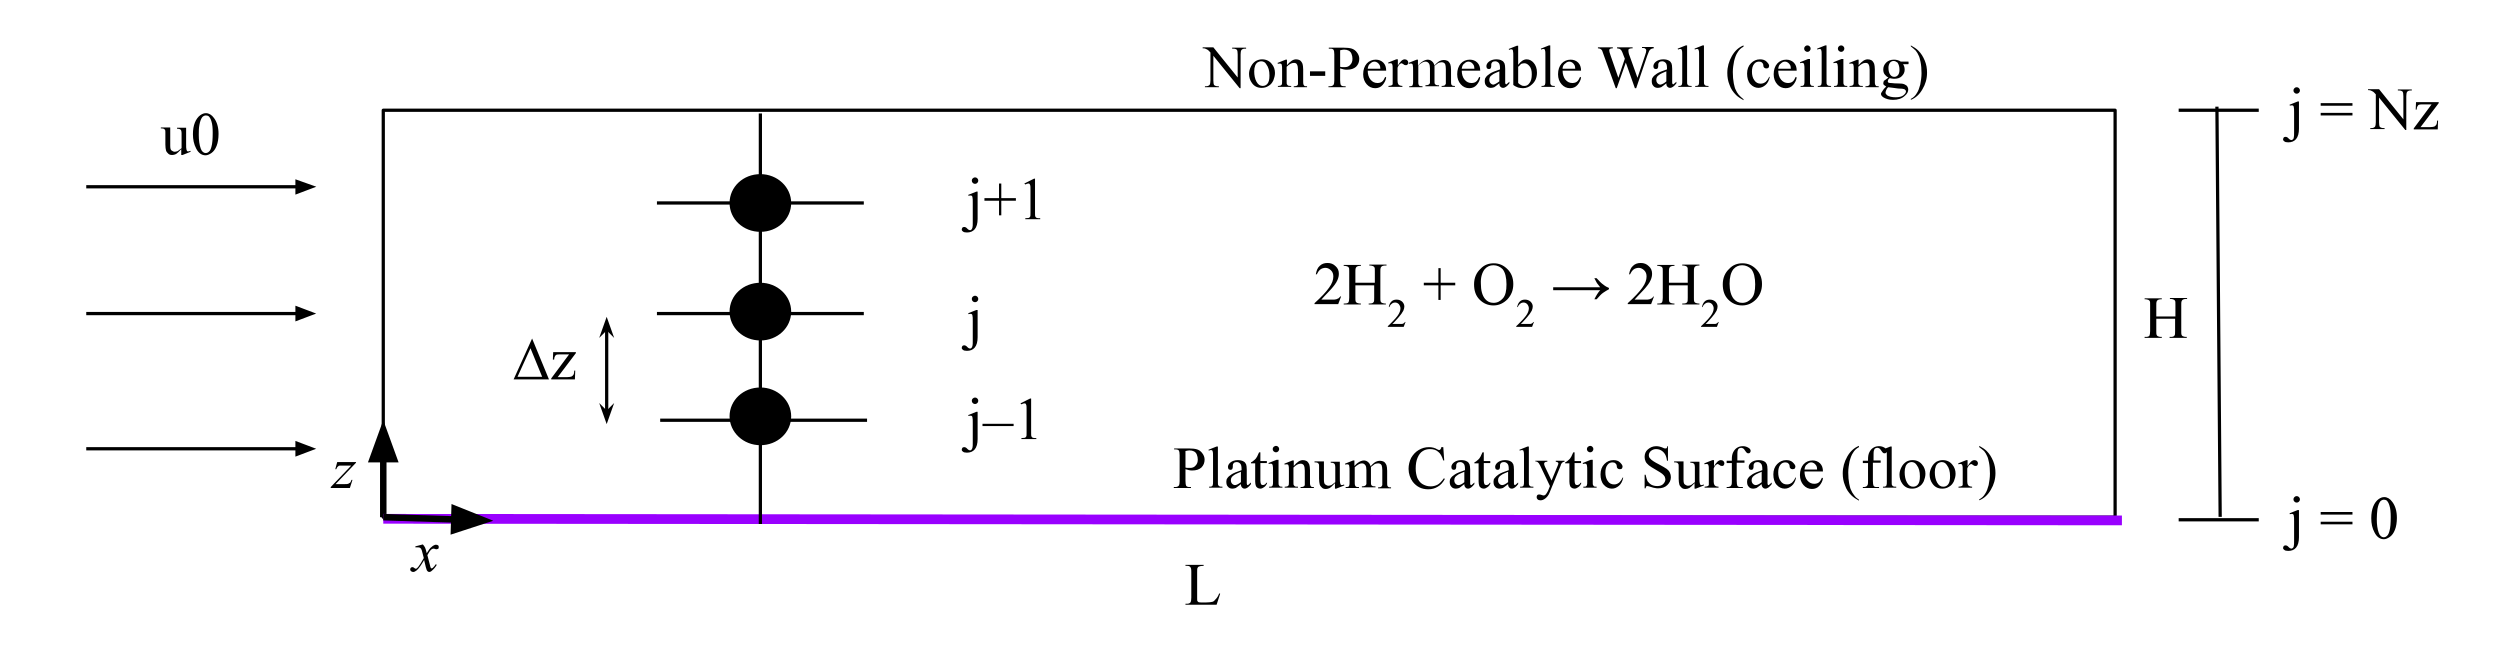<?xml version="1.0" encoding="utf-8"?>
<!-- Generator: Adobe Illustrator 26.0.2, SVG Export Plug-In . SVG Version: 6.00 Build 0)  -->
<svg version="1.1" id="Layer_1" xmlns="http://www.w3.org/2000/svg" xmlns:xlink="http://www.w3.org/1999/xlink" x="0px" y="0px"
	 viewBox="0 0 771 201.5" style="enable-background:new 0 0 771 201.5;" xml:space="preserve">
<style type="text/css">
	.st0{fill-rule:evenodd;clip-rule:evenodd;fill:#FFFFFF;}
	.st1{clip-path:url(#SVGID_00000150094335161000129490000009265616281738190489_);}
	.st2{fill-rule:evenodd;clip-rule:evenodd;fill-opacity:0;}
	.st3{fill:none;stroke:#000000;stroke-linejoin:round;stroke-miterlimit:10;}
	.st4{fill-rule:evenodd;clip-rule:evenodd;stroke:#000000;stroke-miterlimit:10;}
	.st5{fill:none;stroke:#000000;stroke-width:2;stroke-linejoin:round;stroke-miterlimit:10;}
	.st6{fill-rule:evenodd;clip-rule:evenodd;stroke:#000000;stroke-width:2;stroke-miterlimit:10;}
	.st7{fill:none;stroke:#9900FF;stroke-width:3;stroke-linejoin:round;stroke-miterlimit:10;}
	.st8{fill-rule:evenodd;clip-rule:evenodd;}
</style>
<rect class="st0" width="771" height="201.5"/>
<g>
	<defs>
		<rect id="SVGID_1_" x="-29" y="-161.6" width="800" height="600"/>
	</defs>
	<clipPath id="SVGID_00000068672989805016392510000009412197759703592351_">
		<use xlink:href="#SVGID_1_"  style="overflow:visible;"/>
	</clipPath>
	<g style="clip-path:url(#SVGID_00000068672989805016392510000009412197759703592351_);">
		<path class="st2" d="M-29-161.6h800v600H-29V-161.6z"/>
		<path class="st2" d="M93.5,123.6h34v42h-34V123.6z"/>
		<path d="M104,142.5h5.8v0.2l-6.3,6.6h2.7c0.6,0,1,0,1.2-0.1c0.2-0.1,0.3-0.2,0.5-0.3s0.3-0.4,0.5-0.9h0.3l-0.8,2.5H102v-0.3
			l6.3-6.6h-2.6c-0.6,0-0.9,0-1,0c-0.2,0-0.3,0.1-0.5,0.3c-0.2,0.1-0.3,0.4-0.5,0.8h-0.3L104,142.5z"/>
		<path class="st2" d="M118.2,149.2h47.3v42h-47.3V149.2z"/>
		<path d="M130.4,167.9c0.3,0.3,0.5,0.6,0.7,1c0.1,0.2,0.3,0.8,0.5,1.7l0.8-1.2c0.2-0.3,0.5-0.6,0.8-0.8c0.3-0.3,0.6-0.4,0.8-0.5
			c0.1-0.1,0.3-0.1,0.5-0.1c0.3,0,0.5,0.1,0.6,0.2c0.2,0.1,0.2,0.3,0.2,0.5c0,0.2,0,0.4-0.1,0.5c-0.2,0.1-0.4,0.2-0.6,0.2
			c-0.1,0-0.3,0-0.4-0.1c-0.3-0.1-0.5-0.1-0.6-0.1c-0.1,0-0.3,0.1-0.5,0.2c-0.4,0.3-0.8,0.9-1.3,1.8l0.8,3.1
			c0.1,0.5,0.2,0.8,0.3,0.9c0.1,0.1,0.2,0.1,0.2,0.1c0.1,0,0.3-0.1,0.4-0.2c0.3-0.3,0.6-0.6,0.9-1.1l0.3,0.2
			c-0.4,0.7-0.9,1.3-1.5,1.8c-0.3,0.3-0.6,0.4-0.8,0.4c-0.3,0-0.6-0.2-0.8-0.6c-0.1-0.2-0.4-1.2-0.8-3.1c-0.9,1.6-1.7,2.7-2.3,3.2
			c-0.4,0.3-0.7,0.5-1.1,0.5c-0.2,0-0.5-0.1-0.7-0.3c-0.1-0.1-0.2-0.3-0.2-0.5c0-0.2,0.1-0.4,0.2-0.5c0.1-0.1,0.3-0.2,0.5-0.2
			c0.2,0,0.4,0.1,0.6,0.3c0.2,0.1,0.3,0.2,0.4,0.2c0.1,0,0.2,0,0.3-0.1c0.3-0.2,0.7-0.7,1.2-1.5c0.5-0.8,0.8-1.3,1-1.7
			c-0.4-1.5-0.6-2.3-0.6-2.3c-0.1-0.4-0.3-0.7-0.5-0.8c-0.2-0.2-0.5-0.2-1-0.2c-0.1,0-0.3,0-0.5,0v-0.3L130.4,167.9z"/>
		<path class="st2" d="M118.2,34h534.1v125.5H118.2L118.2,34z"/>
		<path class="st3" d="M118.2,34h534.1v125.5H118.2L118.2,34z"/>
		<path class="st2" d="M26.6,57.6h71"/>
		<path class="st3" d="M26.6,57.6h65"/>
		<path class="st4" d="M91.6,59.3l4.5-1.7L91.6,56V59.3z"/>
		<path class="st2" d="M26.6,96.7h71"/>
		<path class="st3" d="M26.6,96.7h65"/>
		<path class="st4" d="M91.6,98.4l4.5-1.7l-4.5-1.7V98.4z"/>
		<path class="st2" d="M26.6,138.4h71"/>
		<path class="st3" d="M26.6,138.4h65"/>
		<path class="st4" d="M91.6,140.1l4.5-1.7l-4.5-1.7V140.1z"/>
		<path class="st2" d="M118.2,159.5v-29.9"/>
		<path class="st5" d="M118.2,159.5v-17.9"/>
		<path class="st6" d="M121.5,141.6l-3.3-9.1l-3.3,9.1H121.5z"/>
		<path class="st2" d="M654.4,160.5L118.2,160"/>
		<path class="st7" d="M654.4,160.5L118.2,160"/>
		<path class="st2" d="M118.2,159.5l34,1"/>
		<path class="st5" d="M118.2,159.5l22,0.7"/>
		<path class="st6" d="M140,163.5l9.2-3l-9-3.6L140,163.5z"/>
		<path class="st2" d="M40.5,20.6h43.2v42H40.5V20.6z"/>
		<path d="M57.4,39.2v5.1c0,1,0,1.5,0.1,1.8c0.1,0.2,0.1,0.4,0.2,0.5c0.1,0.1,0.2,0.1,0.4,0.1c0.2,0,0.4-0.1,0.6-0.2l0.1,0.3l-2.5,1
			h-0.4V46c-0.7,0.8-1.3,1.3-1.6,1.5c-0.4,0.2-0.8,0.3-1.2,0.3c-0.5,0-0.9-0.1-1.2-0.4c-0.3-0.3-0.6-0.6-0.7-1
			c-0.1-0.4-0.2-1-0.2-1.8v-3.7c0-0.4,0-0.7-0.1-0.8c-0.1-0.2-0.2-0.3-0.4-0.4c-0.2-0.1-0.5-0.1-0.9-0.1v-0.3h2.9v5.6
			c0,0.8,0.1,1.3,0.4,1.5c0.3,0.2,0.6,0.4,1,0.4c0.3,0,0.6-0.1,0.9-0.2c0.3-0.2,0.7-0.5,1.2-0.9v-4.7c0-0.5-0.1-0.8-0.3-1
			c-0.2-0.2-0.5-0.3-1.1-0.3v-0.3H57.4z M59.5,41.4c0-1.4,0.2-2.6,0.6-3.6c0.4-1,1-1.8,1.7-2.3c0.6-0.4,1.1-0.6,1.7-0.6
			c0.9,0,1.8,0.5,2.5,1.5c0.9,1.2,1.4,2.8,1.4,4.9c0,1.4-0.2,2.7-0.6,3.7c-0.4,1-0.9,1.7-1.6,2.2c-0.6,0.4-1.2,0.7-1.8,0.7
			c-1.2,0-2.2-0.7-2.9-2.1C59.8,44.5,59.5,43,59.5,41.4z M61.3,41.6c0,1.7,0.2,3.1,0.6,4.2c0.3,0.9,0.9,1.4,1.5,1.4
			c0.3,0,0.7-0.1,1-0.4c0.4-0.3,0.6-0.8,0.8-1.5c0.3-1,0.4-2.5,0.4-4.4c0-1.4-0.1-2.6-0.4-3.5c-0.2-0.7-0.5-1.2-0.8-1.5
			c-0.2-0.2-0.6-0.3-0.9-0.3c-0.4,0-0.8,0.2-1.1,0.5c-0.4,0.5-0.7,1.3-0.9,2.4C61.3,39.5,61.3,40.6,61.3,41.6z"/>
		<path class="st2" d="M352.8,123.6h283v42h-283V123.6z"/>
		<path d="M365.6,144.7v3.6c0,0.8,0.1,1.3,0.2,1.5c0.2,0.3,0.6,0.4,1,0.4h0.5v0.3h-5.3v-0.3h0.5c0.5,0,0.9-0.2,1.1-0.5
			c0.1-0.2,0.2-0.6,0.2-1.3v-8c0-0.8-0.1-1.2-0.2-1.4c-0.2-0.3-0.6-0.4-1-0.4h-0.5v-0.3h4.5c1.1,0,2,0.1,2.6,0.3
			c0.6,0.2,1.2,0.6,1.6,1.2c0.4,0.5,0.7,1.2,0.7,1.9c0,1-0.3,1.8-1,2.5c-0.7,0.6-1.6,0.9-2.8,0.9c-0.3,0-0.6,0-1-0.1
			C366.4,144.9,366,144.8,365.6,144.7z M365.6,144.2c0.3,0.1,0.6,0.1,0.9,0.1c0.3,0,0.5,0,0.6,0c0.6,0,1.2-0.2,1.6-0.7
			c0.5-0.5,0.7-1.1,0.7-1.9c0-0.5-0.1-1-0.3-1.5c-0.2-0.5-0.5-0.8-0.9-1c-0.4-0.2-0.8-0.3-1.4-0.3c-0.3,0-0.7,0.1-1.2,0.2V144.2z
			 M375.6,137.5v11.1c0,0.5,0,0.9,0.1,1c0.1,0.2,0.2,0.3,0.4,0.4c0.2,0.1,0.4,0.1,0.9,0.1v0.3h-4.1v-0.3c0.4,0,0.6,0,0.8-0.1
			c0.1-0.1,0.3-0.2,0.3-0.4c0.1-0.2,0.1-0.5,0.1-1.1V141c0-0.9,0-1.5-0.1-1.7c0-0.2-0.1-0.4-0.2-0.4c-0.1-0.1-0.2-0.1-0.4-0.1
			c-0.2,0-0.4,0.1-0.6,0.2l-0.1-0.3l2.5-1H375.6z M382.7,149.3c-0.9,0.7-1.4,1.1-1.6,1.2c-0.3,0.1-0.7,0.2-1,0.2
			c-0.6,0-1.1-0.2-1.4-0.6c-0.4-0.4-0.5-0.9-0.5-1.6c0-0.4,0.1-0.8,0.3-1c0.2-0.4,0.7-0.8,1.3-1.2c0.6-0.4,1.6-0.8,3.1-1.3v-0.3
			c0-0.8-0.1-1.4-0.4-1.7c-0.3-0.3-0.6-0.5-1.1-0.5c-0.4,0-0.7,0.1-0.9,0.3c-0.2,0.2-0.3,0.4-0.3,0.7l0,0.5c0,0.3-0.1,0.5-0.2,0.7
			c-0.1,0.1-0.3,0.2-0.5,0.2s-0.4-0.1-0.6-0.2c-0.1-0.2-0.2-0.4-0.2-0.7c0-0.5,0.3-1,0.8-1.4c0.5-0.4,1.3-0.7,2.2-0.7
			c0.7,0,1.3,0.1,1.8,0.4c0.4,0.2,0.6,0.5,0.8,0.9c0.1,0.3,0.2,0.8,0.2,1.6v2.8c0,0.8,0,1.3,0,1.5c0,0.2,0.1,0.3,0.1,0.4
			c0.1,0.1,0.2,0.1,0.2,0.1s0.2,0,0.2-0.1c0.1-0.1,0.4-0.3,0.8-0.7v0.5c-0.7,0.9-1.3,1.4-2,1.4c-0.3,0-0.5-0.1-0.7-0.3
			C382.8,150.1,382.7,149.8,382.7,149.3z M382.7,148.7v-3.2c-0.9,0.4-1.5,0.6-1.8,0.8c-0.5,0.3-0.8,0.6-1,0.8
			c-0.2,0.3-0.3,0.6-0.3,1c0,0.4,0.1,0.8,0.4,1.1c0.3,0.3,0.6,0.4,0.9,0.4C381.3,149.6,381.9,149.3,382.7,148.7z M388.7,139.4v2.8h2
			v0.6h-2v5.4c0,0.5,0.1,0.9,0.2,1.1s0.4,0.3,0.6,0.3c0.2,0,0.4-0.1,0.6-0.2s0.3-0.3,0.4-0.5h0.3c-0.2,0.6-0.5,1-0.9,1.3
			c-0.4,0.3-0.8,0.5-1.2,0.5c-0.3,0-0.6-0.1-0.8-0.2c-0.3-0.2-0.5-0.4-0.6-0.7c-0.1-0.3-0.2-0.7-0.2-1.3v-5.6h-1.3v-0.3
			c0.3-0.1,0.7-0.4,1-0.7c0.4-0.3,0.7-0.7,0.9-1.1c0.1-0.2,0.3-0.7,0.6-1.3H388.7z M393.5,137.5c0.3,0,0.5,0.1,0.7,0.3
			c0.2,0.2,0.3,0.4,0.3,0.7c0,0.2-0.1,0.5-0.3,0.7c-0.2,0.2-0.4,0.3-0.7,0.3c-0.2,0-0.5-0.1-0.7-0.3c-0.2-0.2-0.3-0.4-0.3-0.7
			c0-0.3,0.1-0.5,0.3-0.7C393.1,137.6,393.3,137.5,393.5,137.5z M394.3,141.9v6.7c0,0.5,0,0.9,0.1,1c0.1,0.2,0.2,0.3,0.3,0.4
			c0.2,0.1,0.4,0.1,0.8,0.1v0.3h-4.1v-0.3c0.4,0,0.7,0,0.8-0.1c0.1-0.1,0.3-0.2,0.3-0.4c0.1-0.2,0.1-0.5,0.1-1.1v-3.2
			c0-0.9,0-1.5-0.1-1.8c-0.1-0.2-0.1-0.3-0.2-0.4c-0.1-0.1-0.2-0.1-0.4-0.1c-0.2,0-0.4,0-0.6,0.1l-0.1-0.3l2.5-1H394.3z M399,143.7
			c1-1.2,1.9-1.8,2.8-1.8c0.5,0,0.8,0.1,1.2,0.3c0.3,0.2,0.6,0.6,0.8,1.1c0.1,0.4,0.2,0.9,0.2,1.7v3.6c0,0.5,0,0.9,0.1,1.1
			c0.1,0.2,0.2,0.3,0.3,0.4c0.1,0.1,0.4,0.1,0.8,0.1v0.3h-4.1v-0.3h0.2c0.4,0,0.7-0.1,0.8-0.2c0.2-0.1,0.3-0.3,0.3-0.5
			c0-0.1,0-0.4,0-0.9v-3.4c0-0.8-0.1-1.3-0.3-1.7c-0.2-0.3-0.5-0.5-1-0.5c-0.7,0-1.4,0.4-2.2,1.2v4.4c0,0.6,0,0.9,0.1,1
			c0.1,0.2,0.2,0.3,0.4,0.4c0.1,0.1,0.4,0.1,0.9,0.1v0.3h-4.1v-0.3h0.2c0.4,0,0.7-0.1,0.9-0.3c0.2-0.2,0.2-0.6,0.2-1.2v-3.1
			c0-1,0-1.6-0.1-1.8c0-0.2-0.1-0.4-0.2-0.4c-0.1-0.1-0.2-0.1-0.4-0.1c-0.2,0-0.4,0-0.6,0.1l-0.1-0.3l2.5-1h0.4V143.7z M413.2,142.1
			v5.1c0,1,0,1.5,0.1,1.8c0.1,0.2,0.1,0.4,0.2,0.5c0.1,0.1,0.2,0.1,0.4,0.1c0.2,0,0.4-0.1,0.6-0.2l0.1,0.3l-2.5,1h-0.4V149
			c-0.7,0.8-1.3,1.3-1.6,1.5c-0.4,0.2-0.8,0.3-1.2,0.3c-0.5,0-0.9-0.1-1.2-0.4c-0.3-0.3-0.6-0.6-0.7-1c-0.1-0.4-0.2-1-0.2-1.8v-3.7
			c0-0.4,0-0.7-0.1-0.8c-0.1-0.2-0.2-0.3-0.4-0.4c-0.2-0.1-0.5-0.1-0.9-0.1v-0.3h2.9v5.6c0,0.8,0.1,1.3,0.4,1.5
			c0.3,0.2,0.6,0.4,1,0.4c0.3,0,0.6-0.1,0.9-0.2c0.3-0.2,0.7-0.5,1.2-0.9v-4.7c0-0.5-0.1-0.8-0.3-1c-0.2-0.2-0.5-0.3-1.1-0.3v-0.3
			H413.2z M417.7,143.7c0.6-0.6,1-1,1.1-1c0.3-0.2,0.6-0.4,0.9-0.5c0.3-0.1,0.6-0.2,0.9-0.2c0.5,0,1,0.2,1.3,0.5
			c0.4,0.3,0.6,0.7,0.8,1.3c0.6-0.7,1.2-1.2,1.6-1.4c0.4-0.2,0.9-0.3,1.3-0.3c0.4,0,0.8,0.1,1.2,0.3c0.3,0.2,0.6,0.6,0.8,1.1
			c0.1,0.3,0.2,0.9,0.2,1.7v3.6c0,0.5,0,0.9,0.1,1.1c0.1,0.1,0.2,0.2,0.3,0.3c0.2,0.1,0.4,0.1,0.8,0.1v0.3H425v-0.3h0.2
			c0.4,0,0.6-0.1,0.8-0.2c0.1-0.1,0.2-0.3,0.3-0.5c0-0.1,0-0.4,0-0.9V145c0-0.7-0.1-1.2-0.2-1.5c-0.2-0.4-0.6-0.6-1.1-0.6
			c-0.3,0-0.7,0.1-1,0.2c-0.3,0.2-0.7,0.5-1.2,0.9l0,0.1l0,0.4v4c0,0.6,0,0.9,0.1,1.1c0.1,0.1,0.2,0.2,0.4,0.3
			c0.2,0.1,0.5,0.1,0.9,0.1v0.3h-4.2v-0.3c0.5,0,0.8-0.1,1-0.2c0.2-0.1,0.3-0.3,0.4-0.5c0-0.1,0-0.4,0-0.9V145
			c0-0.7-0.1-1.2-0.3-1.5c-0.3-0.4-0.6-0.6-1.1-0.6c-0.3,0-0.7,0.1-1,0.3c-0.5,0.3-0.9,0.6-1.2,0.9v4.5c0,0.6,0,0.9,0.1,1.1
			c0.1,0.2,0.2,0.3,0.3,0.4c0.2,0.1,0.5,0.1,0.9,0.1v0.3H415v-0.3c0.4,0,0.6,0,0.8-0.1c0.2-0.1,0.3-0.2,0.3-0.4
			c0.1-0.2,0.1-0.5,0.1-1v-3.2c0-0.9,0-1.5-0.1-1.8c0-0.2-0.1-0.3-0.2-0.4c-0.1-0.1-0.2-0.1-0.4-0.1c-0.2,0-0.4,0-0.6,0.1l-0.1-0.3
			l2.5-1h0.4V143.7z M445.1,137.8l0.3,4.2h-0.3c-0.4-1.3-0.9-2.2-1.6-2.7c-0.7-0.6-1.5-0.8-2.5-0.8c-0.8,0-1.6,0.2-2.2,0.6
			c-0.7,0.4-1.2,1.1-1.6,2c-0.4,0.9-0.6,2-0.6,3.4c0,1.1,0.2,2.1,0.5,2.9c0.4,0.8,0.9,1.5,1.6,1.9s1.5,0.7,2.5,0.7
			c0.8,0,1.5-0.2,2.1-0.5c0.6-0.3,1.3-1,2-2l0.3,0.2c-0.6,1.1-1.3,1.9-2.2,2.4c-0.8,0.5-1.8,0.8-2.9,0.8c-2.1,0-3.6-0.8-4.8-2.3
			c-0.8-1.1-1.3-2.5-1.3-4c0-1.2,0.3-2.4,0.8-3.4c0.6-1,1.3-1.8,2.3-2.4c1-0.6,2-0.9,3.2-0.9c0.9,0,1.8,0.2,2.6,0.7
			c0.3,0.1,0.4,0.2,0.5,0.2c0.2,0,0.3-0.1,0.4-0.2c0.2-0.2,0.3-0.4,0.3-0.7H445.1z M451.6,149.3c-0.9,0.7-1.4,1.1-1.6,1.2
			c-0.3,0.1-0.7,0.2-1,0.2c-0.6,0-1.1-0.2-1.4-0.6c-0.4-0.4-0.5-0.9-0.5-1.6c0-0.4,0.1-0.8,0.3-1c0.2-0.4,0.7-0.8,1.3-1.2
			c0.6-0.4,1.6-0.8,3.1-1.3v-0.3c0-0.8-0.1-1.4-0.4-1.7c-0.3-0.3-0.6-0.5-1.1-0.5c-0.4,0-0.7,0.1-0.9,0.3c-0.2,0.2-0.3,0.4-0.3,0.7
			l0,0.5c0,0.3-0.1,0.5-0.2,0.7c-0.1,0.1-0.3,0.2-0.5,0.2c-0.2,0-0.4-0.1-0.6-0.2c-0.1-0.2-0.2-0.4-0.2-0.7c0-0.5,0.3-1,0.8-1.4
			c0.5-0.4,1.3-0.7,2.2-0.7c0.7,0,1.3,0.1,1.8,0.4c0.4,0.2,0.6,0.5,0.8,0.9c0.1,0.3,0.2,0.8,0.2,1.6v2.8c0,0.8,0,1.3,0,1.5
			c0,0.2,0.1,0.3,0.1,0.4c0.1,0.1,0.2,0.1,0.2,0.1s0.2,0,0.2-0.1c0.1-0.1,0.4-0.3,0.8-0.7v0.5c-0.7,0.9-1.3,1.4-2,1.4
			c-0.3,0-0.5-0.1-0.7-0.3C451.7,150.1,451.6,149.8,451.6,149.3z M451.6,148.7v-3.2c-0.9,0.4-1.5,0.6-1.8,0.8
			c-0.5,0.3-0.8,0.6-1,0.8c-0.2,0.3-0.3,0.6-0.3,1c0,0.4,0.1,0.8,0.4,1.1c0.3,0.3,0.6,0.4,0.9,0.4
			C450.3,149.6,450.9,149.3,451.6,148.7z M457.6,139.4v2.8h2v0.6h-2v5.4c0,0.5,0.1,0.9,0.2,1.1s0.4,0.3,0.6,0.3
			c0.2,0,0.4-0.1,0.6-0.2s0.3-0.3,0.4-0.5h0.3c-0.2,0.6-0.5,1-0.9,1.3c-0.4,0.3-0.8,0.5-1.2,0.5c-0.3,0-0.6-0.1-0.8-0.2
			c-0.3-0.2-0.5-0.4-0.6-0.7c-0.1-0.3-0.2-0.7-0.2-1.3v-5.6h-1.3v-0.3c0.3-0.1,0.7-0.4,1-0.7c0.4-0.3,0.7-0.7,0.9-1.1
			c0.1-0.2,0.3-0.7,0.6-1.3H457.6z M465.1,149.3c-0.9,0.7-1.4,1.1-1.6,1.2c-0.3,0.1-0.7,0.2-1,0.2c-0.6,0-1.1-0.2-1.4-0.6
			c-0.4-0.4-0.5-0.9-0.5-1.6c0-0.4,0.1-0.8,0.3-1c0.3-0.4,0.7-0.8,1.3-1.2c0.6-0.4,1.6-0.8,3.1-1.3v-0.3c0-0.8-0.1-1.4-0.4-1.7
			c-0.3-0.3-0.6-0.5-1.1-0.5c-0.4,0-0.7,0.1-0.9,0.3c-0.2,0.2-0.3,0.4-0.3,0.7l0,0.5c0,0.3-0.1,0.5-0.2,0.7
			c-0.1,0.1-0.3,0.2-0.5,0.2c-0.2,0-0.4-0.1-0.6-0.2c-0.1-0.2-0.2-0.4-0.2-0.7c0-0.5,0.3-1,0.8-1.4c0.5-0.4,1.3-0.7,2.2-0.7
			c0.7,0,1.3,0.1,1.8,0.4c0.4,0.2,0.6,0.5,0.8,0.9c0.1,0.3,0.2,0.8,0.2,1.6v2.8c0,0.8,0,1.3,0,1.5c0,0.2,0.1,0.3,0.1,0.4
			c0.1,0.1,0.2,0.1,0.2,0.1c0.1,0,0.2,0,0.2-0.1c0.1-0.1,0.4-0.3,0.8-0.7v0.5c-0.7,0.9-1.3,1.4-2,1.4c-0.3,0-0.5-0.1-0.7-0.3
			C465.2,150.1,465.1,149.8,465.1,149.3z M465.1,148.7v-3.2c-0.9,0.4-1.5,0.6-1.8,0.8c-0.5,0.3-0.8,0.6-1,0.8
			c-0.2,0.3-0.3,0.6-0.3,1c0,0.4,0.1,0.8,0.4,1.1c0.3,0.3,0.6,0.4,0.9,0.4C463.7,149.6,464.3,149.3,465.1,148.7z M471.5,137.5v11.1
			c0,0.5,0,0.9,0.1,1c0.1,0.2,0.2,0.3,0.4,0.4c0.2,0.1,0.4,0.1,0.9,0.1v0.3h-4.1v-0.3c0.4,0,0.6,0,0.8-0.1c0.1-0.1,0.3-0.2,0.3-0.4
			c0.1-0.2,0.1-0.5,0.1-1.1V141c0-0.9,0-1.5-0.1-1.7c0-0.2-0.1-0.4-0.2-0.4c-0.1-0.1-0.2-0.1-0.4-0.1c-0.2,0-0.4,0.1-0.6,0.2
			l-0.1-0.3l2.5-1H471.5z M473.3,142.1h3.9v0.3H477c-0.3,0-0.5,0.1-0.6,0.2c-0.1,0.1-0.2,0.3-0.2,0.4c0,0.2,0.1,0.6,0.3,1l2,4.2
			l1.9-4.6c0.1-0.2,0.2-0.5,0.2-0.7c0-0.1,0-0.2-0.1-0.2c-0.1-0.1-0.1-0.1-0.2-0.2c-0.1,0-0.3-0.1-0.5-0.1v-0.3h2.7v0.3
			c-0.2,0-0.4,0.1-0.5,0.1c-0.1,0.1-0.2,0.2-0.4,0.4c-0.1,0.1-0.2,0.3-0.3,0.7l-3.4,8.3c-0.3,0.8-0.8,1.4-1.3,1.8
			c-0.5,0.4-1,0.6-1.5,0.6c-0.4,0-0.7-0.1-0.9-0.3c-0.2-0.2-0.3-0.4-0.3-0.7c0-0.2,0.1-0.5,0.2-0.6c0.2-0.2,0.4-0.2,0.7-0.2
			c0.2,0,0.5,0.1,0.8,0.2c0.2,0.1,0.4,0.1,0.5,0.1c0.2,0,0.4-0.1,0.6-0.3c0.2-0.2,0.4-0.6,0.7-1.1l0.6-1.5l-3-6.3
			c-0.1-0.2-0.2-0.4-0.4-0.7c-0.2-0.2-0.3-0.3-0.4-0.4c-0.1-0.1-0.4-0.2-0.7-0.2V142.1z M485.6,139.4v2.8h2v0.6h-2v5.4
			c0,0.5,0.1,0.9,0.2,1.1s0.4,0.3,0.6,0.3c0.2,0,0.4-0.1,0.6-0.2s0.3-0.3,0.4-0.5h0.3c-0.2,0.6-0.5,1-0.9,1.3
			c-0.4,0.3-0.8,0.5-1.2,0.5c-0.3,0-0.6-0.1-0.8-0.2c-0.3-0.2-0.5-0.4-0.6-0.7c-0.1-0.3-0.2-0.7-0.2-1.3v-5.6h-1.3v-0.3
			c0.3-0.1,0.7-0.4,1-0.7c0.4-0.3,0.7-0.7,0.9-1.1c0.1-0.2,0.3-0.7,0.6-1.3H485.6z M490.4,137.5c0.3,0,0.5,0.1,0.7,0.3
			c0.2,0.2,0.3,0.4,0.3,0.7c0,0.2-0.1,0.5-0.3,0.7c-0.2,0.2-0.4,0.3-0.7,0.3c-0.2,0-0.5-0.1-0.7-0.3c-0.2-0.2-0.3-0.4-0.3-0.7
			c0-0.3,0.1-0.5,0.3-0.7C490,137.6,490.2,137.5,490.4,137.5z M491.2,141.9v6.7c0,0.5,0,0.9,0.1,1c0.1,0.2,0.2,0.3,0.3,0.4
			c0.2,0.1,0.4,0.1,0.8,0.1v0.3h-4.1v-0.3c0.4,0,0.7,0,0.8-0.1c0.1-0.1,0.3-0.2,0.3-0.4c0.1-0.2,0.1-0.5,0.1-1.1v-3.2
			c0-0.9,0-1.5-0.1-1.8c-0.1-0.2-0.1-0.3-0.2-0.4c-0.1-0.1-0.2-0.1-0.4-0.1c-0.2,0-0.4,0-0.6,0.1l-0.1-0.3l2.5-1H491.2z
			 M500.6,147.3c-0.2,1.1-0.7,2-1.3,2.5c-0.7,0.6-1.4,0.9-2.2,0.9c-0.9,0-1.8-0.4-2.5-1.2c-0.7-0.8-1-1.9-1-3.2
			c0-1.3,0.4-2.4,1.2-3.2c0.8-0.8,1.7-1.2,2.8-1.2c0.8,0,1.5,0.2,2,0.7s0.8,0.9,0.8,1.3c0,0.2-0.1,0.4-0.2,0.6
			c-0.1,0.1-0.3,0.2-0.6,0.2c-0.4,0-0.6-0.1-0.8-0.3c-0.1-0.1-0.2-0.4-0.2-0.7c0-0.4-0.2-0.6-0.4-0.8c-0.2-0.2-0.5-0.3-0.9-0.3
			c-0.6,0-1.1,0.2-1.5,0.7c-0.5,0.6-0.7,1.4-0.7,2.4c0,1,0.2,1.9,0.7,2.6c0.5,0.8,1.2,1.1,2,1.1c0.6,0,1.1-0.2,1.6-0.6
			c0.3-0.3,0.7-0.8,1-1.5L500.6,147.3z M514.4,137.8v4.3h-0.3c-0.1-0.8-0.3-1.5-0.6-2c-0.3-0.5-0.7-0.9-1.2-1.2
			c-0.5-0.3-1.1-0.4-1.6-0.4c-0.6,0-1.1,0.2-1.6,0.6c-0.4,0.4-0.6,0.8-0.6,1.3c0,0.4,0.1,0.7,0.4,1c0.4,0.5,1.3,1.1,2.7,1.8
			c1.2,0.6,1.9,1.1,2.4,1.4c0.4,0.3,0.8,0.7,1,1.2c0.2,0.4,0.3,0.9,0.3,1.4c0,0.9-0.4,1.7-1.1,2.4c-0.7,0.7-1.7,1-2.8,1
			c-0.4,0-0.7,0-1-0.1c-0.2,0-0.6-0.1-1.2-0.3c-0.6-0.2-1-0.3-1.1-0.3c-0.1,0-0.3,0-0.4,0.1c-0.1,0.1-0.1,0.3-0.2,0.6h-0.3v-4.2h0.3
			c0.2,0.9,0.4,1.6,0.6,2c0.3,0.4,0.7,0.8,1.2,1.1c0.6,0.3,1.2,0.4,1.8,0.4c0.8,0,1.4-0.2,1.8-0.6c0.4-0.4,0.7-0.9,0.7-1.4
			c0-0.3-0.1-0.6-0.2-0.9c-0.2-0.3-0.4-0.6-0.8-0.9c-0.2-0.2-0.9-0.6-1.9-1.2c-1.1-0.6-1.8-1.1-2.2-1.4c-0.4-0.4-0.8-0.7-1-1.2
			c-0.2-0.4-0.3-0.9-0.3-1.4c0-0.9,0.3-1.7,1-2.3c0.7-0.6,1.5-1,2.6-1c0.7,0,1.4,0.2,2.1,0.5c0.3,0.2,0.6,0.2,0.7,0.2
			c0.2,0,0.3,0,0.4-0.1c0.1-0.1,0.2-0.3,0.2-0.6H514.4z M524.1,142.1v5.1c0,1,0,1.5,0.1,1.8c0.1,0.2,0.1,0.4,0.2,0.5
			c0.1,0.1,0.2,0.1,0.4,0.1c0.2,0,0.4-0.1,0.6-0.2l0.1,0.3l-2.5,1h-0.4V149c-0.7,0.8-1.3,1.3-1.6,1.5c-0.4,0.2-0.8,0.3-1.2,0.3
			c-0.5,0-0.9-0.1-1.2-0.4c-0.3-0.3-0.6-0.6-0.7-1c-0.1-0.4-0.2-1-0.2-1.8v-3.7c0-0.4,0-0.7-0.1-0.8c-0.1-0.2-0.2-0.3-0.4-0.4
			c-0.2-0.1-0.5-0.1-0.9-0.1v-0.3h2.9v5.6c0,0.8,0.1,1.3,0.4,1.5c0.3,0.2,0.6,0.4,1,0.4c0.3,0,0.6-0.1,0.9-0.2
			c0.3-0.2,0.7-0.5,1.2-0.9v-4.7c0-0.5-0.1-0.8-0.3-1c-0.2-0.2-0.5-0.3-1.1-0.3v-0.3H524.1z M528.6,141.9v1.9
			c0.7-1.2,1.4-1.9,2.1-1.9c0.3,0,0.6,0.1,0.8,0.3c0.2,0.2,0.3,0.4,0.3,0.7c0,0.2-0.1,0.4-0.2,0.6c-0.2,0.2-0.3,0.2-0.6,0.2
			s-0.5-0.1-0.7-0.3c-0.3-0.2-0.5-0.3-0.6-0.3c-0.1,0-0.2,0.1-0.4,0.2c-0.3,0.2-0.6,0.6-0.8,1.2v4c0,0.5,0.1,0.8,0.2,1
			c0.1,0.2,0.2,0.3,0.4,0.4c0.2,0.1,0.5,0.2,0.9,0.2v0.3h-4.3v-0.3c0.4,0,0.7-0.1,1-0.2c0.2-0.1,0.3-0.2,0.3-0.5c0-0.1,0-0.4,0-0.9
			v-3.2c0-1,0-1.5-0.1-1.7c0-0.2-0.1-0.3-0.2-0.4c-0.1-0.1-0.2-0.1-0.4-0.1c-0.2,0-0.4,0-0.6,0.1l-0.1-0.3l2.5-1H528.6z
			 M535.6,142.8v5.5c0,0.8,0.1,1.3,0.2,1.5c0.2,0.3,0.5,0.4,0.9,0.4h0.8v0.3h-5v-0.3h0.4c0.2,0,0.5-0.1,0.7-0.2
			c0.2-0.1,0.3-0.3,0.4-0.5c0.1-0.2,0.1-0.6,0.1-1.2v-5.5h-1.6v-0.7h1.6v-0.5c0-0.8,0.1-1.5,0.4-2.1c0.3-0.6,0.7-1.1,1.2-1.4
			c0.6-0.4,1.2-0.5,1.9-0.5c0.6,0,1.2,0.2,1.8,0.6c0.4,0.3,0.5,0.6,0.5,0.9c0,0.2-0.1,0.3-0.2,0.5c-0.2,0.2-0.3,0.2-0.5,0.2
			c-0.1,0-0.3,0-0.4-0.1c-0.2-0.1-0.3-0.3-0.6-0.7c-0.2-0.3-0.4-0.6-0.6-0.7c-0.2-0.1-0.4-0.2-0.6-0.2c-0.3,0-0.5,0.1-0.7,0.2
			c-0.2,0.1-0.3,0.4-0.4,0.7c-0.1,0.3-0.1,1.1-0.1,2.4v0.6h2.2v0.7H535.6z M543.3,149.3c-0.9,0.7-1.4,1.1-1.6,1.2
			c-0.3,0.1-0.7,0.2-1,0.2c-0.6,0-1.1-0.2-1.4-0.6c-0.4-0.4-0.5-0.9-0.5-1.6c0-0.4,0.1-0.8,0.3-1c0.2-0.4,0.7-0.8,1.3-1.2
			c0.6-0.4,1.6-0.8,3.1-1.3v-0.3c0-0.8-0.1-1.4-0.4-1.7c-0.3-0.3-0.6-0.5-1.1-0.5c-0.4,0-0.7,0.1-0.9,0.3c-0.2,0.2-0.3,0.4-0.3,0.7
			l0,0.5c0,0.3-0.1,0.5-0.2,0.7c-0.1,0.1-0.3,0.2-0.5,0.2s-0.4-0.1-0.6-0.2c-0.1-0.2-0.2-0.4-0.2-0.7c0-0.5,0.3-1,0.8-1.4
			c0.5-0.4,1.3-0.7,2.2-0.7c0.7,0,1.3,0.1,1.8,0.4c0.4,0.2,0.6,0.5,0.8,0.9c0.1,0.3,0.2,0.8,0.2,1.6v2.8c0,0.8,0,1.3,0,1.5
			c0,0.2,0.1,0.3,0.1,0.4c0.1,0.1,0.2,0.1,0.2,0.1s0.2,0,0.2-0.1c0.1-0.1,0.4-0.3,0.8-0.7v0.5c-0.7,0.9-1.3,1.4-2,1.4
			c-0.3,0-0.5-0.1-0.7-0.3C543.4,150.1,543.3,149.8,543.3,149.3z M543.3,148.7v-3.2c-0.9,0.4-1.5,0.6-1.8,0.8
			c-0.5,0.3-0.8,0.6-1,0.8c-0.2,0.3-0.3,0.6-0.3,1c0,0.4,0.1,0.8,0.4,1.1c0.3,0.3,0.6,0.4,0.9,0.4
			C541.9,149.6,542.6,149.3,543.3,148.7z M553.9,147.3c-0.2,1.1-0.7,2-1.3,2.5c-0.7,0.6-1.4,0.9-2.2,0.9c-0.9,0-1.8-0.4-2.5-1.2
			c-0.7-0.8-1-1.9-1-3.2c0-1.3,0.4-2.4,1.2-3.2c0.8-0.8,1.7-1.2,2.8-1.2c0.8,0,1.5,0.2,2,0.7s0.8,0.9,0.8,1.3c0,0.2-0.1,0.4-0.2,0.6
			c-0.1,0.1-0.3,0.2-0.6,0.2c-0.4,0-0.6-0.1-0.8-0.3c-0.1-0.1-0.2-0.4-0.2-0.7c0-0.4-0.2-0.6-0.4-0.8c-0.2-0.2-0.5-0.3-0.9-0.3
			c-0.6,0-1.1,0.2-1.5,0.7c-0.5,0.6-0.7,1.4-0.7,2.4c0,1,0.2,1.9,0.7,2.6c0.5,0.8,1.2,1.1,2,1.1c0.6,0,1.1-0.2,1.6-0.6
			c0.3-0.3,0.7-0.8,1-1.5L553.9,147.3z M556.5,145.3c0,1.2,0.3,2.2,0.9,2.9c0.6,0.7,1.3,1,2.1,1c0.5,0,1-0.1,1.4-0.4
			c0.4-0.3,0.7-0.8,1-1.5l0.3,0.2c-0.1,0.8-0.5,1.6-1.1,2.3c-0.6,0.7-1.4,1-2.3,1c-1,0-1.9-0.4-2.6-1.2c-0.7-0.8-1.1-1.8-1.1-3.1
			c0-1.4,0.4-2.5,1.1-3.3c0.7-0.8,1.7-1.2,2.8-1.2c0.9,0,1.7,0.3,2.3,0.9c0.6,0.6,0.9,1.4,0.9,2.5H556.5z M556.5,144.8h3.9
			c0-0.5-0.1-0.9-0.2-1.1c-0.2-0.3-0.4-0.6-0.7-0.8c-0.3-0.2-0.6-0.3-0.9-0.3c-0.5,0-0.9,0.2-1.3,0.6
			C556.8,143.5,556.6,144.1,556.5,144.8z M573.3,154.1v0.3c-0.9-0.5-1.7-1-2.3-1.6c-0.9-0.9-1.6-1.9-2-3.1c-0.5-1.2-0.7-2.4-0.7-3.7
			c0-1.9,0.5-3.6,1.4-5.2c0.9-1.6,2.1-2.7,3.6-3.3v0.4c-0.8,0.4-1.4,1-1.8,1.7c-0.5,0.7-0.8,1.6-1.1,2.7c-0.2,1.1-0.4,2.2-0.4,3.4
			c0,1.3,0.1,2.5,0.3,3.5c0.2,0.8,0.3,1.5,0.6,2c0.2,0.5,0.5,1,0.9,1.5C572.2,153.3,572.7,153.7,573.3,154.1z M577.6,142.8v5.5
			c0,0.8,0.1,1.3,0.2,1.5c0.2,0.3,0.5,0.4,0.9,0.4h0.8v0.3h-5v-0.3h0.4c0.2,0,0.5-0.1,0.7-0.2c0.2-0.1,0.3-0.3,0.4-0.5
			c0.1-0.2,0.1-0.6,0.1-1.2v-5.5h-1.6v-0.7h1.6v-0.5c0-0.8,0.1-1.5,0.4-2.1c0.3-0.6,0.7-1.1,1.2-1.4c0.6-0.4,1.2-0.5,1.9-0.5
			c0.6,0,1.2,0.2,1.8,0.6c0.4,0.3,0.5,0.6,0.5,0.9c0,0.2-0.1,0.3-0.2,0.5c-0.2,0.2-0.3,0.2-0.5,0.2c-0.1,0-0.3,0-0.4-0.1
			c-0.2-0.1-0.3-0.3-0.6-0.7c-0.2-0.3-0.4-0.6-0.6-0.7c-0.2-0.1-0.4-0.2-0.6-0.2c-0.3,0-0.5,0.1-0.7,0.2c-0.2,0.1-0.3,0.4-0.4,0.7
			c-0.1,0.3-0.1,1.1-0.1,2.4v0.6h2.2v0.7H577.6z M583.4,137.5v11.1c0,0.5,0,0.9,0.1,1c0.1,0.2,0.2,0.3,0.4,0.4
			c0.2,0.1,0.4,0.1,0.9,0.1v0.3h-4.1v-0.3c0.4,0,0.6,0,0.8-0.1c0.1-0.1,0.3-0.2,0.3-0.4c0.1-0.2,0.1-0.5,0.1-1.1V141
			c0-0.9,0-1.5-0.1-1.7s-0.1-0.4-0.2-0.4c-0.1-0.1-0.2-0.1-0.4-0.1c-0.2,0-0.4,0.1-0.6,0.2l-0.1-0.3l2.5-1H583.4z M589.8,141.9
			c1.3,0,2.3,0.5,3,1.4c0.7,0.8,1,1.8,1,2.8c0,0.8-0.2,1.5-0.5,2.3c-0.4,0.8-0.8,1.3-1.5,1.7c-0.6,0.4-1.3,0.6-2.1,0.6
			c-1.3,0-2.3-0.5-3-1.5c-0.6-0.8-0.9-1.8-0.9-2.8c0-0.8,0.2-1.5,0.6-2.3c0.4-0.8,0.9-1.3,1.5-1.7
			C588.4,142.1,589.1,141.9,589.8,141.9z M589.5,142.5c-0.3,0-0.6,0.1-1,0.3c-0.3,0.2-0.6,0.5-0.8,1c-0.2,0.5-0.3,1.1-0.3,1.8
			c0,1.2,0.2,2.3,0.7,3.2c0.5,0.9,1.1,1.3,1.9,1.3c0.6,0,1.1-0.2,1.5-0.7c0.4-0.5,0.6-1.3,0.6-2.5c0-1.5-0.3-2.6-1-3.5
			C590.7,142.8,590.2,142.5,589.5,142.5z M599.1,141.9c1.3,0,2.3,0.5,3,1.4c0.7,0.8,1,1.8,1,2.8c0,0.8-0.2,1.5-0.5,2.3
			c-0.4,0.8-0.8,1.3-1.5,1.7c-0.6,0.4-1.3,0.6-2.1,0.6c-1.3,0-2.3-0.5-3-1.5c-0.6-0.8-0.9-1.8-0.9-2.8c0-0.8,0.2-1.5,0.6-2.3
			c0.4-0.8,0.9-1.3,1.5-1.7C597.8,142.1,598.4,141.9,599.1,141.9z M598.8,142.5c-0.3,0-0.6,0.1-1,0.3c-0.3,0.2-0.6,0.5-0.8,1
			c-0.2,0.5-0.3,1.1-0.3,1.8c0,1.2,0.2,2.3,0.7,3.2c0.5,0.9,1.1,1.3,1.9,1.3c0.6,0,1.1-0.2,1.5-0.7c0.4-0.5,0.6-1.3,0.6-2.5
			c0-1.5-0.3-2.6-1-3.5C600,142.8,599.5,142.5,598.8,142.5z M606.8,141.9v1.9c0.7-1.2,1.4-1.9,2.1-1.9c0.3,0,0.6,0.1,0.8,0.3
			c0.2,0.2,0.3,0.4,0.3,0.7c0,0.2-0.1,0.4-0.2,0.6c-0.2,0.2-0.3,0.2-0.6,0.2s-0.5-0.1-0.7-0.3c-0.3-0.2-0.5-0.3-0.6-0.3
			c-0.1,0-0.2,0.1-0.4,0.2c-0.3,0.2-0.6,0.6-0.8,1.2v4c0,0.5,0.1,0.8,0.2,1c0.1,0.2,0.2,0.3,0.4,0.4c0.2,0.1,0.5,0.2,0.9,0.2v0.3
			H604v-0.3c0.4,0,0.7-0.1,1-0.2c0.2-0.1,0.3-0.2,0.3-0.5c0-0.1,0-0.4,0-0.9v-3.2c0-1,0-1.5-0.1-1.7c0-0.2-0.1-0.3-0.2-0.4
			c-0.1-0.1-0.2-0.1-0.4-0.1c-0.2,0-0.4,0-0.6,0.1l-0.1-0.3l2.5-1H606.8z M610.4,137.9v-0.4c0.9,0.5,1.7,1,2.3,1.6
			c0.9,0.9,1.5,1.9,2,3.1c0.5,1.2,0.7,2.4,0.7,3.7c0,1.9-0.5,3.6-1.4,5.1c-0.9,1.6-2.1,2.7-3.6,3.3v-0.3c0.8-0.4,1.4-1,1.8-1.7
			c0.5-0.7,0.8-1.6,1.1-2.7c0.2-1.1,0.4-2.3,0.4-3.5c0-1.3-0.1-2.5-0.3-3.5c-0.2-0.8-0.3-1.5-0.6-2c-0.2-0.5-0.5-1-0.9-1.5
			C611.5,138.8,611,138.3,610.4,137.9z"/>
		<path class="st2" d="M362.1,0h257.3v42H362.1V0z"/>
		<path d="M370.8,14.6h3.4l7.5,9.3v-7.1c0-0.8-0.1-1.2-0.2-1.4c-0.2-0.2-0.6-0.4-1.1-0.4H380v-0.3h4.3v0.3h-0.4
			c-0.5,0-0.9,0.2-1.1,0.5c-0.1,0.2-0.2,0.6-0.2,1.3v10.4h-0.3l-8.1-10v7.6c0,0.8,0.1,1.2,0.2,1.4c0.2,0.2,0.6,0.4,1.1,0.4h0.4v0.3
			h-4.3v-0.3h0.4c0.5,0,0.9-0.2,1.1-0.5c0.1-0.2,0.2-0.6,0.2-1.3v-8.6c-0.4-0.4-0.6-0.7-0.8-0.8c-0.2-0.1-0.5-0.3-0.8-0.4
			c-0.2-0.1-0.4-0.1-0.8-0.1V14.6z M389.2,18.3c1.3,0,2.3,0.5,3,1.4c0.7,0.8,1,1.8,1,2.8c0,0.8-0.2,1.5-0.5,2.3
			c-0.4,0.8-0.8,1.3-1.5,1.7c-0.6,0.4-1.3,0.6-2.1,0.6c-1.3,0-2.3-0.5-3-1.5c-0.6-0.8-0.9-1.8-0.9-2.8c0-0.8,0.2-1.5,0.6-2.3
			c0.4-0.8,0.9-1.3,1.5-1.7C387.9,18.5,388.5,18.3,389.2,18.3z M388.9,18.9c-0.3,0-0.6,0.1-1,0.3c-0.3,0.2-0.6,0.5-0.8,1
			c-0.2,0.5-0.3,1.1-0.3,1.8c0,1.2,0.2,2.3,0.7,3.2c0.5,0.9,1.1,1.3,1.9,1.3c0.6,0,1.1-0.2,1.5-0.7c0.4-0.5,0.6-1.3,0.6-2.5
			c0-1.5-0.3-2.6-1-3.5C390.2,19.2,389.6,18.9,388.9,18.9z M396.9,20.1c1-1.2,1.9-1.8,2.8-1.8c0.5,0,0.8,0.1,1.2,0.3
			c0.3,0.2,0.6,0.6,0.8,1.1c0.1,0.4,0.2,0.9,0.2,1.7V25c0,0.5,0,0.9,0.1,1.1c0.1,0.2,0.2,0.3,0.3,0.4c0.1,0.1,0.4,0.1,0.8,0.1v0.3
			H399v-0.3h0.2c0.4,0,0.7-0.1,0.8-0.2c0.2-0.1,0.3-0.3,0.3-0.5c0-0.1,0-0.4,0-0.9v-3.4c0-0.8-0.1-1.3-0.3-1.7s-0.5-0.5-1-0.5
			c-0.7,0-1.4,0.4-2.2,1.2V25c0,0.6,0,0.9,0.1,1c0.1,0.2,0.2,0.3,0.4,0.4c0.1,0.1,0.4,0.1,0.9,0.1v0.3h-4.1v-0.3h0.2
			c0.4,0,0.7-0.1,0.9-0.3c0.2-0.2,0.2-0.6,0.2-1.2v-3.1c0-1,0-1.6-0.1-1.8c0-0.2-0.1-0.4-0.2-0.4c-0.1-0.1-0.2-0.1-0.4-0.1
			c-0.2,0-0.4,0-0.6,0.1l-0.1-0.3l2.5-1h0.4V20.1z M404,22h4.7v1.4H404V22z M413.3,21.1v3.6c0,0.8,0.1,1.3,0.2,1.5
			c0.2,0.3,0.6,0.4,1,0.4h0.5v0.3h-5.3v-0.3h0.5c0.5,0,0.9-0.2,1.1-0.5c0.1-0.2,0.2-0.6,0.2-1.3v-8c0-0.8-0.1-1.2-0.2-1.4
			c-0.2-0.3-0.6-0.4-1-0.4h-0.5v-0.3h4.5c1.1,0,2,0.1,2.6,0.3c0.6,0.2,1.2,0.6,1.6,1.2c0.4,0.5,0.7,1.2,0.7,1.9c0,1-0.3,1.8-1,2.5
			c-0.7,0.6-1.6,0.9-2.8,0.9c-0.3,0-0.6,0-1-0.1C414,21.3,413.6,21.2,413.3,21.1z M413.3,20.6c0.3,0.1,0.6,0.1,0.9,0.1s0.5,0,0.6,0
			c0.6,0,1.2-0.2,1.6-0.7c0.5-0.5,0.7-1.1,0.7-1.9c0-0.5-0.1-1-0.3-1.5c-0.2-0.5-0.5-0.8-0.9-1c-0.4-0.2-0.8-0.3-1.4-0.3
			c-0.3,0-0.7,0.1-1.2,0.2V20.6z M421.8,21.7c0,1.2,0.3,2.2,0.9,2.9c0.6,0.7,1.3,1,2.1,1c0.5,0,1-0.1,1.4-0.4c0.4-0.3,0.7-0.8,1-1.5
			l0.3,0.2c-0.1,0.8-0.5,1.6-1.1,2.3c-0.6,0.7-1.4,1-2.3,1c-1,0-1.9-0.4-2.6-1.2c-0.7-0.8-1.1-1.8-1.1-3.1c0-1.4,0.4-2.5,1.1-3.3
			c0.7-0.8,1.7-1.2,2.8-1.2c0.9,0,1.7,0.3,2.3,0.9c0.6,0.6,0.9,1.4,0.9,2.5H421.8z M421.8,21.2h3.9c0-0.5-0.1-0.9-0.2-1.1
			c-0.2-0.3-0.4-0.6-0.7-0.8c-0.3-0.2-0.6-0.3-0.9-0.3c-0.5,0-0.9,0.2-1.3,0.6C422.1,19.9,421.9,20.5,421.8,21.2z M431.1,18.3v1.9
			c0.7-1.2,1.4-1.9,2.1-1.9c0.3,0,0.6,0.1,0.8,0.3c0.2,0.2,0.3,0.4,0.3,0.7c0,0.2-0.1,0.4-0.2,0.6c-0.2,0.2-0.3,0.2-0.6,0.2
			s-0.5-0.1-0.7-0.3c-0.3-0.2-0.5-0.3-0.6-0.3c-0.1,0-0.2,0.1-0.4,0.2c-0.3,0.2-0.6,0.6-0.8,1.2v4c0,0.5,0.1,0.8,0.2,1
			c0.1,0.2,0.2,0.3,0.4,0.4c0.2,0.1,0.5,0.2,0.9,0.2v0.3h-4.3v-0.3c0.4,0,0.7-0.1,1-0.2c0.2-0.1,0.3-0.2,0.3-0.5c0-0.1,0-0.4,0-0.9
			v-3.2c0-1,0-1.5-0.1-1.7c0-0.2-0.1-0.3-0.2-0.4c-0.1-0.1-0.2-0.1-0.4-0.1c-0.2,0-0.4,0-0.6,0.1l-0.1-0.3l2.5-1H431.1z M437.4,20.1
			c0.6-0.6,1-1,1.1-1c0.3-0.2,0.6-0.4,0.9-0.5c0.3-0.1,0.6-0.2,0.9-0.2c0.5,0,1,0.2,1.3,0.5c0.4,0.3,0.6,0.7,0.8,1.3
			c0.6-0.7,1.2-1.2,1.6-1.4c0.4-0.2,0.9-0.3,1.3-0.3c0.4,0,0.8,0.1,1.2,0.3c0.3,0.2,0.6,0.6,0.8,1.1c0.1,0.3,0.2,0.9,0.2,1.7V25
			c0,0.5,0,0.9,0.1,1.1c0.1,0.1,0.2,0.2,0.3,0.3c0.2,0.1,0.4,0.1,0.8,0.1v0.3h-4.1v-0.3h0.2c0.4,0,0.6-0.1,0.8-0.2
			c0.1-0.1,0.2-0.3,0.3-0.5c0-0.1,0-0.4,0-0.9v-3.6c0-0.7-0.1-1.2-0.2-1.5c-0.2-0.4-0.6-0.6-1.1-0.6c-0.3,0-0.7,0.1-1,0.2
			c-0.3,0.2-0.7,0.5-1.2,0.9l0,0.1l0,0.4v4c0,0.6,0,0.9,0.1,1.1c0.1,0.1,0.2,0.2,0.4,0.3c0.2,0.1,0.5,0.1,0.9,0.1v0.3h-4.2v-0.3
			c0.5,0,0.8-0.1,1-0.2c0.2-0.1,0.3-0.3,0.4-0.5c0-0.1,0-0.4,0-0.9v-3.6c0-0.7-0.1-1.2-0.3-1.5c-0.3-0.4-0.6-0.6-1.1-0.6
			c-0.3,0-0.7,0.1-1,0.3c-0.5,0.3-0.9,0.6-1.2,0.9V25c0,0.6,0,0.9,0.1,1.1c0.1,0.2,0.2,0.3,0.3,0.4c0.2,0.1,0.5,0.1,0.9,0.1v0.3
			h-4.1v-0.3c0.4,0,0.6,0,0.8-0.1c0.2-0.1,0.3-0.2,0.3-0.4c0.1-0.2,0.1-0.5,0.1-1v-3.2c0-0.9,0-1.5-0.1-1.8c0-0.2-0.1-0.3-0.2-0.4
			c-0.1-0.1-0.2-0.1-0.4-0.1c-0.2,0-0.4,0-0.6,0.1l-0.1-0.3l2.5-1h0.4V20.1z M450.8,21.7c0,1.2,0.3,2.2,0.9,2.9c0.6,0.7,1.3,1,2.1,1
			c0.5,0,1-0.1,1.4-0.4c0.4-0.3,0.7-0.8,1-1.5l0.3,0.2c-0.1,0.8-0.5,1.6-1.1,2.3c-0.6,0.7-1.4,1-2.3,1c-1,0-1.9-0.4-2.6-1.2
			c-0.7-0.8-1.1-1.8-1.1-3.1c0-1.4,0.4-2.5,1.1-3.3c0.7-0.8,1.7-1.2,2.8-1.2c0.9,0,1.7,0.3,2.3,0.9c0.6,0.6,0.9,1.4,0.9,2.5H450.8z
			 M450.8,21.2h3.9c0-0.5-0.1-0.9-0.2-1.1c-0.2-0.3-0.4-0.6-0.7-0.8c-0.3-0.2-0.6-0.3-0.9-0.3c-0.5,0-0.9,0.2-1.3,0.6
			C451.1,19.9,450.9,20.5,450.8,21.2z M462.4,25.7c-0.9,0.7-1.4,1.1-1.6,1.2c-0.3,0.1-0.7,0.2-1,0.2c-0.6,0-1.1-0.2-1.4-0.6
			c-0.4-0.4-0.5-0.9-0.5-1.6c0-0.4,0.1-0.8,0.3-1c0.2-0.4,0.7-0.8,1.3-1.2c0.6-0.4,1.6-0.8,3.1-1.3v-0.3c0-0.8-0.1-1.4-0.4-1.7
			c-0.3-0.3-0.6-0.5-1.1-0.5c-0.4,0-0.7,0.1-0.9,0.3c-0.2,0.2-0.3,0.4-0.3,0.7l0,0.5c0,0.3-0.1,0.5-0.2,0.7
			c-0.1,0.1-0.3,0.2-0.5,0.2c-0.2,0-0.4-0.1-0.6-0.2c-0.1-0.2-0.2-0.4-0.2-0.7c0-0.5,0.3-1,0.8-1.4c0.5-0.4,1.3-0.7,2.2-0.7
			c0.7,0,1.3,0.1,1.8,0.4c0.4,0.2,0.6,0.5,0.8,0.9c0.1,0.3,0.2,0.8,0.2,1.6V24c0,0.8,0,1.3,0,1.5c0,0.2,0.1,0.3,0.1,0.4
			c0.1,0.1,0.2,0.1,0.2,0.1s0.2,0,0.2-0.1c0.1-0.1,0.4-0.3,0.8-0.7v0.5c-0.7,0.9-1.3,1.4-2,1.4c-0.3,0-0.5-0.1-0.7-0.3
			C462.5,26.6,462.4,26.2,462.4,25.7z M462.4,25.1V22c-0.9,0.4-1.5,0.6-1.8,0.8c-0.5,0.3-0.8,0.6-1,0.8c-0.2,0.3-0.3,0.6-0.3,1
			c0,0.4,0.1,0.8,0.4,1.1c0.3,0.3,0.6,0.4,0.9,0.4C461,26,461.6,25.7,462.4,25.1z M468.2,20c0.8-1.1,1.7-1.7,2.6-1.7
			c0.9,0,1.6,0.4,2.2,1.1c0.6,0.7,1,1.7,1,3c0,1.5-0.5,2.7-1.5,3.6c-0.8,0.8-1.8,1.2-2.8,1.2c-0.5,0-1-0.1-1.5-0.2
			c-0.5-0.2-1-0.4-1.5-0.8v-8.7c0-0.9,0-1.5-0.1-1.8c0-0.2-0.1-0.4-0.2-0.4c-0.1-0.1-0.2-0.1-0.4-0.1c-0.2,0-0.4,0.1-0.6,0.2
			l-0.1-0.3l2.5-1h0.4V20z M468.2,20.6v5c0.3,0.3,0.6,0.5,1,0.7c0.3,0.2,0.7,0.2,1,0.2c0.6,0,1.1-0.3,1.5-0.9
			c0.5-0.6,0.7-1.5,0.7-2.7c0-1.1-0.2-1.9-0.7-2.5c-0.5-0.6-1-0.9-1.6-0.9c-0.3,0-0.6,0.1-1,0.2C468.9,20,468.6,20.2,468.2,20.6z
			 M478.1,14V25c0,0.5,0,0.9,0.1,1c0.1,0.2,0.2,0.3,0.4,0.4c0.2,0.1,0.4,0.1,0.9,0.1v0.3h-4.1v-0.3c0.4,0,0.6,0,0.8-0.1
			c0.1-0.1,0.3-0.2,0.3-0.4c0.1-0.2,0.1-0.5,0.1-1.1v-7.6c0-0.9,0-1.5-0.1-1.7c0-0.2-0.1-0.4-0.2-0.4c-0.1-0.1-0.2-0.1-0.4-0.1
			c-0.2,0-0.4,0.1-0.6,0.2l-0.1-0.3l2.5-1H478.1z M481.9,21.7c0,1.2,0.3,2.2,0.9,2.9c0.6,0.7,1.3,1,2.1,1c0.5,0,1-0.1,1.4-0.4
			c0.4-0.3,0.7-0.8,1-1.5l0.3,0.2c-0.1,0.8-0.5,1.6-1.1,2.3c-0.6,0.7-1.4,1-2.3,1c-1,0-1.9-0.4-2.6-1.2c-0.7-0.8-1.1-1.8-1.1-3.1
			c0-1.4,0.4-2.5,1.1-3.3c0.7-0.8,1.7-1.2,2.8-1.2c0.9,0,1.7,0.3,2.3,0.9c0.6,0.6,0.9,1.4,0.9,2.5H481.9z M481.9,21.2h3.9
			c0-0.5-0.1-0.9-0.2-1.1c-0.2-0.3-0.4-0.6-0.7-0.8c-0.3-0.2-0.6-0.3-0.9-0.3c-0.5,0-0.9,0.2-1.3,0.6
			C482.2,19.9,481.9,20.5,481.9,21.2z M510,14.6v0.3c-0.3,0-0.6,0.1-0.8,0.2c-0.2,0.1-0.4,0.3-0.6,0.6c-0.1,0.2-0.3,0.7-0.6,1.5
			l-3.4,10h-0.4l-2.8-7.9l-2.8,7.9h-0.3L494.6,17c-0.3-0.8-0.4-1.2-0.5-1.4c-0.1-0.2-0.3-0.4-0.5-0.5c-0.2-0.1-0.5-0.2-0.8-0.2v-0.3
			h4.6v0.3h-0.2c-0.3,0-0.6,0.1-0.7,0.2c-0.2,0.1-0.2,0.3-0.2,0.5c0,0.2,0.1,0.7,0.4,1.5l2.4,6.9l2-5.9l-0.4-1l-0.3-0.8
			c-0.1-0.3-0.3-0.6-0.4-0.8c-0.1-0.1-0.2-0.2-0.3-0.3c-0.1-0.1-0.3-0.2-0.5-0.2c-0.1,0-0.3-0.1-0.5-0.1v-0.3h4.8v0.3h-0.3
			c-0.3,0-0.6,0.1-0.8,0.2c-0.2,0.1-0.2,0.3-0.2,0.6c0,0.3,0.1,0.9,0.4,1.6l2.4,6.7l2.3-6.8c0.3-0.8,0.4-1.3,0.4-1.6
			c0-0.1,0-0.3-0.1-0.4c-0.1-0.1-0.2-0.2-0.3-0.3c-0.2-0.1-0.5-0.1-0.9-0.1v-0.3H510z M513.9,25.7c-0.9,0.7-1.4,1.1-1.6,1.2
			c-0.3,0.1-0.7,0.2-1,0.2c-0.6,0-1.1-0.2-1.4-0.6c-0.4-0.4-0.5-0.9-0.5-1.6c0-0.4,0.1-0.8,0.3-1c0.2-0.4,0.7-0.8,1.3-1.2
			c0.6-0.4,1.6-0.8,3.1-1.3v-0.3c0-0.8-0.1-1.4-0.4-1.7c-0.3-0.3-0.6-0.5-1.1-0.5c-0.4,0-0.7,0.1-0.9,0.3c-0.2,0.2-0.3,0.4-0.3,0.7
			l0,0.5c0,0.3-0.1,0.5-0.2,0.7c-0.1,0.1-0.3,0.2-0.5,0.2s-0.4-0.1-0.6-0.2c-0.1-0.2-0.2-0.4-0.2-0.7c0-0.5,0.3-1,0.8-1.4
			c0.5-0.4,1.3-0.7,2.2-0.7c0.7,0,1.3,0.1,1.8,0.4c0.4,0.2,0.6,0.5,0.8,0.9c0.1,0.3,0.2,0.8,0.2,1.6V24c0,0.8,0,1.3,0,1.5
			c0,0.2,0.1,0.3,0.1,0.4c0.1,0.1,0.2,0.1,0.2,0.1s0.2,0,0.2-0.1c0.1-0.1,0.4-0.3,0.8-0.7v0.5c-0.7,0.9-1.3,1.4-2,1.4
			c-0.3,0-0.5-0.1-0.7-0.3C514,26.6,513.9,26.2,513.9,25.7z M513.9,25.1V22c-0.9,0.4-1.5,0.6-1.8,0.8c-0.5,0.3-0.8,0.6-1,0.8
			c-0.2,0.3-0.3,0.6-0.3,1c0,0.4,0.1,0.8,0.4,1.1c0.3,0.3,0.6,0.4,0.9,0.4C512.6,26,513.2,25.7,513.9,25.1z M520.3,14V25
			c0,0.5,0,0.9,0.1,1c0.1,0.2,0.2,0.3,0.4,0.4c0.2,0.1,0.4,0.1,0.9,0.1v0.3h-4.1v-0.3c0.4,0,0.6,0,0.8-0.1c0.1-0.1,0.3-0.2,0.3-0.4
			c0.1-0.2,0.1-0.5,0.1-1.1v-7.6c0-0.9,0-1.5-0.1-1.7c0-0.2-0.1-0.4-0.2-0.4c-0.1-0.1-0.2-0.1-0.4-0.1c-0.2,0-0.4,0.1-0.6,0.2
			l-0.1-0.3l2.5-1H520.3z M525.5,14V25c0,0.5,0,0.9,0.1,1c0.1,0.2,0.2,0.3,0.4,0.4c0.2,0.1,0.4,0.1,0.9,0.1v0.3h-4.1v-0.3
			c0.4,0,0.6,0,0.8-0.1c0.1-0.1,0.3-0.2,0.3-0.4c0.1-0.2,0.1-0.5,0.1-1.1v-7.6c0-0.9,0-1.5-0.1-1.7s-0.1-0.4-0.2-0.4
			c-0.1-0.1-0.2-0.1-0.4-0.1c-0.2,0-0.4,0.1-0.6,0.2l-0.1-0.3l2.5-1H525.5z M537.7,30.6v0.3c-0.9-0.5-1.7-1-2.3-1.6
			c-0.9-0.9-1.6-1.9-2-3.1c-0.5-1.2-0.7-2.4-0.7-3.7c0-1.9,0.5-3.6,1.4-5.2c0.9-1.6,2.1-2.7,3.6-3.3v0.4c-0.8,0.4-1.4,1-1.8,1.7
			c-0.5,0.7-0.8,1.6-1.1,2.7c-0.2,1.1-0.4,2.2-0.4,3.4c0,1.3,0.1,2.5,0.3,3.5c0.2,0.8,0.3,1.5,0.6,2c0.2,0.5,0.5,1,0.9,1.5
			C536.6,29.7,537.1,30.1,537.7,30.6z M545.8,23.7c-0.2,1.1-0.7,2-1.3,2.5c-0.7,0.6-1.4,0.9-2.2,0.9c-0.9,0-1.8-0.4-2.5-1.2
			c-0.7-0.8-1-1.9-1-3.2c0-1.3,0.4-2.4,1.2-3.2c0.8-0.8,1.7-1.2,2.8-1.2c0.8,0,1.5,0.2,2,0.7s0.8,0.9,0.8,1.3c0,0.2-0.1,0.4-0.2,0.6
			c-0.1,0.1-0.3,0.2-0.6,0.2c-0.4,0-0.6-0.1-0.8-0.3c-0.1-0.1-0.2-0.4-0.2-0.7c0-0.4-0.2-0.6-0.4-0.8c-0.2-0.2-0.5-0.3-0.9-0.3
			c-0.6,0-1.1,0.2-1.5,0.7c-0.5,0.6-0.7,1.4-0.7,2.4c0,1,0.2,1.9,0.7,2.6c0.5,0.8,1.2,1.1,2,1.1c0.6,0,1.1-0.2,1.6-0.6
			c0.3-0.3,0.7-0.8,1-1.5L545.8,23.7z M548.4,21.7c0,1.2,0.3,2.2,0.9,2.9c0.6,0.7,1.3,1,2.1,1c0.5,0,1-0.1,1.4-0.4
			c0.4-0.3,0.7-0.8,1-1.5l0.3,0.2c-0.1,0.8-0.5,1.6-1.1,2.3c-0.6,0.7-1.4,1-2.3,1c-1,0-1.9-0.4-2.6-1.2c-0.7-0.8-1.1-1.8-1.1-3.1
			c0-1.4,0.4-2.5,1.1-3.3c0.7-0.8,1.7-1.2,2.8-1.2c0.9,0,1.7,0.3,2.3,0.9c0.6,0.6,0.9,1.4,0.9,2.5H548.4z M548.4,21.2h3.9
			c0-0.5-0.1-0.9-0.2-1.1c-0.2-0.3-0.4-0.6-0.7-0.8c-0.3-0.2-0.6-0.3-0.9-0.3c-0.5,0-0.9,0.2-1.3,0.6
			C548.7,19.9,548.5,20.5,548.4,21.2z M557.4,14c0.3,0,0.5,0.1,0.7,0.3c0.2,0.2,0.3,0.4,0.3,0.7c0,0.2-0.1,0.5-0.3,0.7
			c-0.2,0.2-0.4,0.3-0.7,0.3c-0.2,0-0.5-0.1-0.7-0.3c-0.2-0.2-0.3-0.4-0.3-0.7c0-0.3,0.1-0.5,0.3-0.7C556.9,14.1,557.1,14,557.4,14z
			 M558.2,18.3V25c0,0.5,0,0.9,0.1,1c0.1,0.2,0.2,0.3,0.3,0.4c0.2,0.1,0.4,0.1,0.8,0.1v0.3h-4.1v-0.3c0.4,0,0.7,0,0.8-0.1
			c0.1-0.1,0.3-0.2,0.3-0.4c0.1-0.2,0.1-0.5,0.1-1.1v-3.2c0-0.9,0-1.5-0.1-1.8c-0.1-0.2-0.1-0.3-0.2-0.4c-0.1-0.1-0.2-0.1-0.4-0.1
			c-0.2,0-0.4,0-0.6,0.1l-0.1-0.3l2.5-1H558.2z M563.3,14V25c0,0.5,0,0.9,0.1,1c0.1,0.2,0.2,0.3,0.4,0.4c0.2,0.1,0.4,0.1,0.9,0.1
			v0.3h-4.1v-0.3c0.4,0,0.6,0,0.8-0.1c0.1-0.1,0.3-0.2,0.3-0.4c0.1-0.2,0.1-0.5,0.1-1.1v-7.6c0-0.9,0-1.5-0.1-1.7
			c0-0.2-0.1-0.4-0.2-0.4c-0.1-0.1-0.2-0.1-0.4-0.1c-0.2,0-0.4,0.1-0.6,0.2l-0.1-0.3l2.5-1H563.3z M567.8,14c0.3,0,0.5,0.1,0.7,0.3
			c0.2,0.2,0.3,0.4,0.3,0.7c0,0.2-0.1,0.5-0.3,0.7c-0.2,0.2-0.4,0.3-0.7,0.3c-0.2,0-0.5-0.1-0.7-0.3c-0.2-0.2-0.3-0.4-0.3-0.7
			c0-0.3,0.1-0.5,0.3-0.7C567.3,14.1,567.5,14,567.8,14z M568.5,18.3V25c0,0.5,0,0.9,0.1,1c0.1,0.2,0.2,0.3,0.3,0.4
			c0.2,0.1,0.4,0.1,0.8,0.1v0.3h-4.1v-0.3c0.4,0,0.7,0,0.8-0.1c0.1-0.1,0.3-0.2,0.3-0.4c0.1-0.2,0.1-0.5,0.1-1.1v-3.2
			c0-0.9,0-1.5-0.1-1.8c-0.1-0.2-0.1-0.3-0.2-0.4c-0.1-0.1-0.2-0.1-0.4-0.1c-0.2,0-0.4,0-0.6,0.1l-0.1-0.3l2.5-1H568.5z M573.2,20.1
			c1-1.2,1.9-1.8,2.8-1.8c0.5,0,0.8,0.1,1.2,0.3c0.3,0.2,0.6,0.6,0.8,1.1c0.1,0.4,0.2,0.9,0.2,1.7V25c0,0.5,0,0.9,0.1,1.1
			c0.1,0.2,0.2,0.3,0.3,0.4c0.1,0.1,0.4,0.1,0.8,0.1v0.3h-4.1v-0.3h0.2c0.4,0,0.7-0.1,0.8-0.2c0.2-0.1,0.3-0.3,0.3-0.5
			c0-0.1,0-0.4,0-0.9v-3.4c0-0.8-0.1-1.3-0.3-1.7s-0.5-0.5-1-0.5c-0.7,0-1.4,0.4-2.2,1.2V25c0,0.6,0,0.9,0.1,1
			c0.1,0.2,0.2,0.3,0.4,0.4c0.1,0.1,0.4,0.1,0.9,0.1v0.3h-4.1v-0.3h0.2c0.4,0,0.7-0.1,0.9-0.3c0.2-0.2,0.2-0.6,0.2-1.2v-3.1
			c0-1,0-1.6-0.1-1.8c0-0.2-0.1-0.4-0.2-0.4c-0.1-0.1-0.2-0.1-0.4-0.1c-0.2,0-0.4,0-0.6,0.1l-0.1-0.3l2.5-1h0.4V20.1z M582.4,23.9
			c-0.5-0.2-0.9-0.6-1.2-1c-0.3-0.4-0.4-0.9-0.4-1.5c0-0.8,0.3-1.5,0.9-2.1c0.6-0.6,1.4-0.9,2.4-0.9c0.8,0,1.5,0.2,2.1,0.6h1.8
			c0.3,0,0.4,0,0.5,0c0,0,0.1,0,0.1,0.1c0,0.1,0,0.2,0,0.3c0,0.2,0,0.3,0,0.3c0,0-0.1,0.1-0.1,0.1c0,0-0.2,0-0.5,0h-1.1
			c0.3,0.4,0.5,1,0.5,1.7c0,0.8-0.3,1.4-0.9,2c-0.6,0.6-1.4,0.8-2.4,0.8c-0.4,0-0.8-0.1-1.3-0.2c-0.3,0.2-0.5,0.4-0.5,0.6
			c-0.1,0.2-0.1,0.3-0.1,0.4c0,0.1,0,0.2,0.1,0.3c0.1,0.1,0.3,0.2,0.6,0.2c0.2,0,0.6,0,1.3,0.1c1.2,0,2.1,0.1,2.4,0.1
			c0.6,0.1,1,0.3,1.4,0.6c0.3,0.3,0.5,0.8,0.5,1.2c0,0.7-0.3,1.3-1,1.9c-0.9,0.9-2.2,1.3-3.7,1.3c-1.2,0-2.2-0.3-3-0.8
			c-0.4-0.3-0.7-0.6-0.7-1c0-0.1,0-0.3,0.1-0.4c0.1-0.2,0.3-0.5,0.6-0.9c0-0.1,0.3-0.4,0.9-1c-0.3-0.2-0.5-0.4-0.7-0.5
			c-0.1-0.1-0.2-0.3-0.2-0.5c0-0.2,0.1-0.5,0.2-0.8C581.3,24.8,581.7,24.4,582.4,23.9z M584,18.8c-0.5,0-0.8,0.2-1.1,0.5
			c-0.3,0.4-0.5,0.9-0.5,1.6c0,1,0.2,1.7,0.6,2.2c0.3,0.4,0.7,0.6,1.2,0.6c0.5,0,0.8-0.2,1.1-0.5c0.3-0.3,0.5-0.9,0.5-1.6
			c0-1-0.2-1.7-0.6-2.3C584.8,19,584.4,18.8,584,18.8z M582.3,26.9c-0.3,0.3-0.5,0.6-0.6,0.9c-0.1,0.3-0.2,0.5-0.2,0.8
			c0,0.3,0.2,0.5,0.5,0.8c0.6,0.4,1.5,0.6,2.6,0.6c1.1,0,1.9-0.2,2.4-0.6c0.5-0.4,0.8-0.8,0.8-1.2c0-0.3-0.2-0.5-0.5-0.7
			c-0.3-0.1-0.9-0.2-1.9-0.2C584.1,27.1,583,27,582.3,26.9z M589.3,14.3V14c0.9,0.5,1.7,1,2.3,1.6c0.9,0.9,1.5,1.9,2,3.1
			c0.5,1.2,0.7,2.4,0.7,3.7c0,1.9-0.5,3.6-1.4,5.1c-0.9,1.6-2.1,2.7-3.6,3.3v-0.3c0.8-0.4,1.4-1,1.8-1.7c0.5-0.7,0.8-1.6,1.1-2.7
			c0.2-1.1,0.4-2.3,0.4-3.5c0-1.3-0.1-2.5-0.3-3.5c-0.2-0.8-0.3-1.5-0.6-2c-0.2-0.5-0.5-1-0.9-1.5C590.4,15.2,589.9,14.8,589.3,14.3
			z"/>
		<path class="st2" d="M234.5,35v126.6"/>
		<path class="st3" d="M234.5,35v126.6"/>
		<path class="st2" d="M202.6,62.6h63.8"/>
		<path class="st3" d="M202.6,62.6h63.8"/>
		<path class="st2" d="M202.6,96.7h63.8"/>
		<path class="st3" d="M202.6,96.7h63.8"/>
		<path class="st2" d="M203.6,129.6h63.8"/>
		<path class="st3" d="M203.6,129.6h63.8"/>
		<path class="st8" d="M225.5,62.6L225.5,62.6c0-4.7,4-8.4,9-8.4l0,0c5,0,9,3.8,9,8.4l0,0c0,4.7-4,8.4-9,8.4l0,0
			C229.5,71,225.5,67.3,225.5,62.6z"/>
		<path class="st3" d="M225.5,62.6L225.5,62.6c0-4.7,4-8.4,9-8.4l0,0c5,0,9,3.8,9,8.4l0,0c0,4.7-4,8.4-9,8.4l0,0
			C229.5,71,225.5,67.3,225.5,62.6z"/>
		<path class="st8" d="M225.5,96.1L225.5,96.1c0-4.7,4-8.4,9-8.4l0,0c5,0,9,3.8,9,8.4l0,0c0,4.7-4,8.4-9,8.4l0,0
			C229.5,104.5,225.5,100.8,225.5,96.1z"/>
		<path class="st3" d="M225.5,96.1L225.5,96.1c0-4.7,4-8.4,9-8.4l0,0c5,0,9,3.8,9,8.4l0,0c0,4.7-4,8.4-9,8.4l0,0
			C229.5,104.5,225.5,100.8,225.5,96.1z"/>
		<path class="st8" d="M225.5,128.4L225.5,128.4c0-4.7,4-8.4,9-8.4l0,0c5,0,9,3.8,9,8.4l0,0c0,4.7-4,8.4-9,8.4l0,0
			C229.5,136.8,225.5,133,225.5,128.4z"/>
		<path class="st3" d="M225.5,128.4L225.5,128.4c0-4.7,4-8.4,9-8.4l0,0c5,0,9,3.8,9,8.4l0,0c0,4.7-4,8.4-9,8.4l0,0
			C229.5,136.8,225.5,133,225.5,128.4z"/>
		<path class="st2" d="M289,40.8h54.6v42H289V40.8z"/>
		<path d="M300.7,54.7c0.3,0,0.5,0.1,0.7,0.3c0.2,0.2,0.3,0.4,0.3,0.7c0,0.3-0.1,0.5-0.3,0.7c-0.2,0.2-0.4,0.3-0.7,0.3
			c-0.3,0-0.5-0.1-0.7-0.3c-0.2-0.2-0.3-0.4-0.3-0.7c0-0.3,0.1-0.5,0.3-0.7C300.2,54.8,300.5,54.7,300.7,54.7z M301.5,59.1v8.4
			c0,1.4-0.3,2.5-0.9,3.2c-0.6,0.7-1.4,1-2.4,1c-0.6,0-1-0.1-1.2-0.3c-0.3-0.2-0.4-0.4-0.4-0.6c0-0.2,0.1-0.4,0.2-0.6
			c0.1-0.1,0.3-0.2,0.5-0.2c0.2,0,0.3,0,0.5,0.1c0.1,0,0.3,0.2,0.6,0.5c0.3,0.3,0.6,0.4,0.8,0.4c0.1,0,0.3-0.1,0.4-0.2
			c0.1-0.1,0.2-0.3,0.3-0.6c0.1-0.3,0.1-0.8,0.1-1.7v-5.9c0-0.9,0-1.5-0.1-1.8c0-0.2-0.1-0.3-0.2-0.4c-0.1-0.1-0.2-0.1-0.4-0.1
			c-0.2,0-0.4,0-0.6,0.1l-0.1-0.3l2.5-1H301.5z M308.1,66.4v-4.5h-4.5v-0.8h4.5v-4.5h0.7v4.5h4.5v0.8h-4.5v4.5H308.1z M315.9,56.6
			l3-1.5h0.3v10.4c0,0.7,0,1.1,0.1,1.3c0.1,0.2,0.2,0.3,0.4,0.4c0.2,0.1,0.6,0.1,1.1,0.1v0.3h-4.6v-0.3c0.6,0,1-0.1,1.1-0.1
			c0.2-0.1,0.3-0.2,0.4-0.4c0.1-0.1,0.1-0.6,0.1-1.3v-6.7c0-0.9,0-1.5-0.1-1.7c-0.1-0.2-0.1-0.3-0.2-0.4c-0.1-0.1-0.2-0.1-0.4-0.1
			c-0.2,0-0.5,0.1-0.9,0.3L315.9,56.6z"/>
		<path class="st2" d="M289,77.3h54.6v42H289V77.3z"/>
		<path d="M300.7,91.2c0.3,0,0.5,0.1,0.7,0.3c0.2,0.2,0.3,0.4,0.3,0.7s-0.1,0.5-0.3,0.7c-0.2,0.2-0.4,0.3-0.7,0.3s-0.5-0.1-0.7-0.3
			c-0.2-0.2-0.3-0.4-0.3-0.7s0.1-0.5,0.3-0.7C300.2,91.3,300.5,91.2,300.7,91.2z M301.5,95.6v8.4c0,1.4-0.3,2.5-0.9,3.2
			c-0.6,0.7-1.4,1-2.4,1c-0.6,0-1-0.1-1.2-0.3c-0.3-0.2-0.4-0.4-0.4-0.6c0-0.2,0.1-0.4,0.2-0.6c0.1-0.1,0.3-0.2,0.5-0.2
			c0.2,0,0.3,0,0.5,0.1c0.1,0,0.3,0.2,0.6,0.5c0.3,0.3,0.6,0.4,0.8,0.4c0.1,0,0.3-0.1,0.4-0.2c0.1-0.1,0.2-0.3,0.3-0.6
			c0.1-0.3,0.1-0.8,0.1-1.7v-5.9c0-0.9,0-1.5-0.1-1.8c0-0.2-0.1-0.3-0.2-0.4c-0.1-0.1-0.2-0.1-0.4-0.1c-0.2,0-0.4,0-0.6,0.1
			l-0.1-0.3l2.5-1H301.5z"/>
		<path class="st2" d="M289,108.6h54.6v42H289V108.6z"/>
		<path d="M300.7,122.6c0.3,0,0.5,0.1,0.7,0.3c0.2,0.2,0.3,0.4,0.3,0.7c0,0.3-0.1,0.5-0.3,0.7c-0.2,0.2-0.4,0.3-0.7,0.3
			s-0.5-0.1-0.7-0.3c-0.2-0.2-0.3-0.4-0.3-0.7c0-0.3,0.1-0.5,0.3-0.7C300.2,122.7,300.5,122.6,300.7,122.6z M301.5,127v8.4
			c0,1.4-0.3,2.5-0.9,3.2c-0.6,0.7-1.4,1-2.4,1c-0.6,0-1-0.1-1.2-0.3c-0.3-0.2-0.4-0.4-0.4-0.6c0-0.2,0.1-0.4,0.2-0.6
			c0.1-0.1,0.3-0.2,0.5-0.2c0.2,0,0.3,0,0.5,0.1c0.1,0,0.3,0.2,0.6,0.5c0.3,0.3,0.6,0.4,0.8,0.4c0.1,0,0.3-0.1,0.4-0.2
			c0.1-0.1,0.2-0.3,0.3-0.6c0.1-0.3,0.1-0.8,0.1-1.7v-5.9c0-0.9,0-1.5-0.1-1.8c0-0.2-0.1-0.3-0.2-0.4c-0.1-0.1-0.2-0.1-0.4-0.1
			c-0.2,0-0.4,0-0.6,0.1l-0.1-0.3l2.5-1H301.5z M312.7,131.4H303v-0.7h9.6V131.4z M314.7,124.4l3-1.5h0.3v10.4c0,0.7,0,1.1,0.1,1.3
			c0.1,0.2,0.2,0.3,0.4,0.4c0.2,0.1,0.6,0.1,1.1,0.1v0.3h-4.6v-0.3c0.6,0,1-0.1,1.1-0.1c0.2-0.1,0.3-0.2,0.4-0.4
			c0.1-0.1,0.1-0.6,0.1-1.3v-6.7c0-0.9,0-1.5-0.1-1.7c-0.1-0.2-0.1-0.3-0.2-0.4c-0.1-0.1-0.2-0.1-0.4-0.1c-0.2,0-0.5,0.1-0.9,0.3
			L314.7,124.4z"/>
		<path class="st2" d="M683.7,32.9l1,126.5"/>
		<path class="st3" d="M683.7,32.9l1,126.5"/>
		<path class="st2" d="M671.9,160.3h24.7"/>
		<path class="st3" d="M671.9,160.3h24.7"/>
		<path class="st2" d="M671.9,34h24.7"/>
		<path class="st3" d="M671.9,34h24.7"/>
		<path class="st2" d="M696.6,139h54.6v42h-54.6V139z"/>
		<path d="M708.3,153c0.3,0,0.5,0.1,0.7,0.3c0.2,0.2,0.3,0.4,0.3,0.7c0,0.3-0.1,0.5-0.3,0.7c-0.2,0.2-0.4,0.3-0.7,0.3
			c-0.3,0-0.5-0.1-0.7-0.3c-0.2-0.2-0.3-0.4-0.3-0.7c0-0.3,0.1-0.5,0.3-0.7C707.8,153.1,708,153,708.3,153z M709,157.3v8.4
			c0,1.4-0.3,2.5-0.9,3.2c-0.6,0.7-1.4,1-2.4,1c-0.6,0-1-0.1-1.2-0.3c-0.3-0.2-0.4-0.4-0.4-0.6c0-0.2,0.1-0.4,0.2-0.6
			c0.1-0.1,0.3-0.2,0.5-0.2c0.2,0,0.3,0,0.5,0.1c0.1,0,0.3,0.2,0.6,0.5c0.3,0.3,0.6,0.4,0.8,0.4c0.1,0,0.3-0.1,0.4-0.2
			c0.1-0.1,0.3-0.3,0.3-0.6c0.1-0.3,0.1-0.8,0.1-1.7v-5.9c0-0.9,0-1.5-0.1-1.8c0-0.2-0.1-0.3-0.2-0.4c-0.1-0.1-0.2-0.1-0.4-0.1
			c-0.2,0-0.4,0-0.6,0.1l-0.1-0.3l2.5-1H709z M715.7,157.9h9.8v0.8h-9.8V157.9z M715.7,160.9h9.8v0.8h-9.8V160.9z M731.3,159.8
			c0-1.4,0.2-2.6,0.6-3.6c0.4-1,1-1.8,1.7-2.3c0.6-0.4,1.1-0.6,1.7-0.6c0.9,0,1.8,0.5,2.5,1.5c0.9,1.2,1.4,2.8,1.4,4.9
			c0,1.4-0.2,2.7-0.6,3.7c-0.4,1-0.9,1.7-1.6,2.2c-0.6,0.4-1.2,0.7-1.8,0.7c-1.2,0-2.2-0.7-2.9-2.1
			C731.6,162.9,731.3,161.5,731.3,159.8z M733,160.1c0,1.7,0.2,3.1,0.6,4.2c0.3,0.9,0.9,1.4,1.5,1.4c0.3,0,0.7-0.1,1-0.4
			c0.4-0.3,0.6-0.8,0.8-1.5c0.3-1,0.4-2.5,0.4-4.4c0-1.4-0.1-2.6-0.4-3.5c-0.2-0.7-0.5-1.2-0.8-1.5c-0.2-0.2-0.6-0.3-0.9-0.3
			c-0.4,0-0.8,0.2-1.1,0.5c-0.4,0.5-0.7,1.3-0.9,2.4C733.1,157.9,733,159,733,160.1z"/>
		<path class="st2" d="M696.6,13h71v42h-71V13z"/>
		<path d="M708.3,26.9c0.3,0,0.5,0.1,0.7,0.3c0.2,0.2,0.3,0.4,0.3,0.7c0,0.3-0.1,0.5-0.3,0.7c-0.2,0.2-0.4,0.3-0.7,0.3
			c-0.3,0-0.5-0.1-0.7-0.3c-0.2-0.2-0.3-0.4-0.3-0.7c0-0.3,0.1-0.5,0.3-0.7C707.8,27,708,26.9,708.3,26.9z M709,31.3v8.4
			c0,1.4-0.3,2.5-0.9,3.2c-0.6,0.7-1.4,1-2.4,1c-0.6,0-1-0.1-1.2-0.3c-0.3-0.2-0.4-0.4-0.4-0.6c0-0.2,0.1-0.4,0.2-0.6
			c0.1-0.1,0.3-0.2,0.5-0.2c0.2,0,0.3,0,0.5,0.1c0.1,0,0.3,0.2,0.6,0.5c0.3,0.3,0.6,0.4,0.8,0.4c0.1,0,0.3-0.1,0.4-0.2
			c0.1-0.1,0.3-0.3,0.3-0.6c0.1-0.3,0.1-0.8,0.1-1.7v-5.9c0-0.9,0-1.5-0.1-1.8c0-0.2-0.1-0.3-0.2-0.4c-0.1-0.1-0.2-0.1-0.4-0.1
			c-0.2,0-0.4,0-0.6,0.1l-0.1-0.3l2.5-1H709z M715.7,31.8h9.8v0.8h-9.8V31.8z M715.7,34.8h9.8v0.8h-9.8V34.8z M730.3,27.5h3.4
			l7.5,9.3v-7.1c0-0.8-0.1-1.2-0.2-1.4c-0.2-0.2-0.6-0.4-1.1-0.4h-0.4v-0.3h4.3v0.3h-0.4c-0.5,0-0.9,0.2-1.1,0.5
			c-0.1,0.2-0.2,0.6-0.2,1.3v10.4h-0.3l-8.1-10v7.6c0,0.8,0.1,1.2,0.2,1.4c0.2,0.2,0.6,0.4,1.1,0.4h0.4v0.3H731v-0.3h0.4
			c0.5,0,0.9-0.2,1.1-0.5c0.1-0.2,0.2-0.6,0.2-1.3v-8.6c-0.4-0.4-0.6-0.7-0.8-0.8c-0.2-0.1-0.5-0.3-0.8-0.4
			c-0.2-0.1-0.4-0.1-0.8-0.1V27.5z M751.9,37.3l-0.1,2.6h-7.4v-0.3l5.5-7.4h-2.7c-0.6,0-1,0-1.2,0.1c-0.2,0.1-0.3,0.2-0.4,0.4
			c-0.2,0.3-0.3,0.7-0.3,1.1H745l0.1-2.3h7v0.3l-5.6,7.4h3c0.6,0,1.1-0.1,1.3-0.2c0.2-0.1,0.4-0.3,0.6-0.6c0.1-0.2,0.2-0.6,0.2-1.2
			H751.9z"/>
		<path class="st2" d="M396,66.9h212v42H396V66.9z"/>
		<path d="M413.6,91.4l-0.9,2.4h-7.3v-0.3c2.1-1.9,3.6-3.5,4.5-4.8c0.9-1.2,1.3-2.4,1.3-3.4c0-0.8-0.2-1.4-0.7-1.9
			c-0.5-0.5-1.1-0.8-1.7-0.8c-0.6,0-1.2,0.2-1.6,0.5c-0.5,0.4-0.8,0.9-1.1,1.5h-0.3c0.2-1.1,0.5-2,1.2-2.6c0.6-0.6,1.4-0.9,2.4-0.9
			c1,0,1.8,0.3,2.5,1c0.7,0.6,1,1.4,1,2.3c0,0.6-0.1,1.2-0.4,1.9c-0.4,1-1.2,2-2.2,3.1c-1.5,1.6-2.5,2.6-2.8,3h3.2
			c0.7,0,1.1,0,1.4-0.1c0.3-0.1,0.5-0.2,0.7-0.3c0.2-0.2,0.4-0.4,0.6-0.6H413.6z M418.2,87.2h5.8v-3.5c0-0.6,0-1.1-0.1-1.2
			c-0.1-0.2-0.2-0.3-0.4-0.4c-0.3-0.1-0.5-0.2-0.8-0.2h-0.4v-0.3h5.3v0.3H427c-0.3,0-0.6,0.1-0.8,0.2c-0.2,0.1-0.3,0.3-0.4,0.5
			c-0.1,0.2-0.1,0.6-0.1,1.2v8c0,0.6,0,1,0.1,1.2c0.1,0.2,0.2,0.3,0.4,0.4c0.3,0.1,0.6,0.2,0.8,0.2h0.4v0.3h-5.3v-0.3h0.4
			c0.5,0,0.9-0.1,1.1-0.4c0.2-0.2,0.2-0.7,0.2-1.4v-3.8h-5.8v3.8c0,0.6,0,1,0.1,1.2c0.1,0.2,0.2,0.3,0.4,0.4
			c0.3,0.1,0.5,0.2,0.8,0.2h0.4v0.3h-5.3v-0.3h0.4c0.5,0,0.9-0.1,1.1-0.4c0.1-0.2,0.2-0.7,0.2-1.4v-8c0-0.6,0-1.1-0.1-1.2
			c-0.1-0.2-0.2-0.3-0.4-0.4c-0.3-0.1-0.6-0.2-0.8-0.2h-0.4v-0.3h5.3v0.3h-0.4c-0.3,0-0.6,0.1-0.8,0.2c-0.2,0.1-0.3,0.3-0.4,0.5
			c-0.1,0.2-0.1,0.6-0.1,1.2V87.2z"/>
		<path d="M433.5,99.2l-0.6,1.6h-4.9v-0.2c1.4-1.3,2.4-2.4,3-3.2c0.6-0.8,0.9-1.6,0.9-2.3c0-0.5-0.2-0.9-0.5-1.3
			c-0.3-0.3-0.7-0.5-1.1-0.5c-0.4,0-0.8,0.1-1.1,0.4c-0.3,0.2-0.6,0.6-0.7,1h-0.2c0.1-0.7,0.4-1.3,0.8-1.7c0.4-0.4,0.9-0.6,1.6-0.6
			c0.7,0,1.2,0.2,1.7,0.6c0.4,0.4,0.7,0.9,0.7,1.5c0,0.4-0.1,0.8-0.3,1.3c-0.3,0.6-0.8,1.3-1.5,2.1c-1,1.1-1.6,1.8-1.9,2h2.1
			c0.4,0,0.7,0,0.9,0c0.2,0,0.3-0.1,0.5-0.2c0.1-0.1,0.3-0.2,0.4-0.4H433.5z"/>
		<path d="M443.6,92.5V88h-4.5v-0.8h4.5v-4.5h0.7v4.5h4.5V88h-4.5v4.5H443.6z M460.7,81.2c1.6,0,3,0.6,4.2,1.8
			c1.2,1.2,1.8,2.7,1.8,4.6c0,1.9-0.6,3.4-1.8,4.7c-1.2,1.2-2.6,1.9-4.3,1.9c-1.7,0-3.1-0.6-4.3-1.8c-1.2-1.2-1.7-2.8-1.7-4.7
			c0-2,0.7-3.6,2-4.8C457.7,81.7,459.1,81.2,460.7,81.2z M460.6,81.8c-1.1,0-2,0.4-2.7,1.2c-0.8,1-1.3,2.5-1.2,4.5
			c0,2,0.4,3.6,1.3,4.7c0.7,0.8,1.5,1.2,2.6,1.2c1.2,0,2.1-0.5,2.9-1.4c0.8-0.9,1.1-2.3,1.1-4.3c0-2.1-0.4-3.7-1.2-4.7
			C462.7,82.3,461.7,81.8,460.6,81.8z"/>
		<path d="M473.1,99.2l-0.6,1.6h-4.9v-0.2c1.4-1.3,2.4-2.4,3-3.2c0.6-0.8,0.9-1.6,0.9-2.3c0-0.5-0.2-0.9-0.5-1.3
			c-0.3-0.3-0.7-0.5-1.1-0.5c-0.4,0-0.8,0.1-1.1,0.4c-0.3,0.2-0.6,0.6-0.7,1h-0.2c0.1-0.7,0.4-1.3,0.8-1.7c0.4-0.4,0.9-0.6,1.6-0.6
			c0.7,0,1.2,0.2,1.7,0.6c0.4,0.4,0.7,0.9,0.7,1.5c0,0.4-0.1,0.8-0.3,1.3c-0.3,0.6-0.8,1.3-1.5,2.1c-1,1.1-1.6,1.8-1.9,2h2.1
			c0.4,0,0.7,0,0.9,0c0.2,0,0.3-0.1,0.5-0.2c0.1-0.1,0.3-0.2,0.4-0.4H473.1z"/>
		<path d="M492.4,85.8c0.8,0.9,1.5,1.6,2.1,2c0.6,0.5,1.2,0.8,1.7,1v0.4c-0.6,0.3-1.2,0.7-1.8,1.1c-0.6,0.4-1.2,1.1-2,2h-0.7
			c0.6-1.2,1.2-2.2,1.8-2.8H479v-0.9h14.5c-0.5-0.6-0.8-1-1-1.3c-0.2-0.3-0.4-0.8-0.8-1.5H492.4z M510.1,91.4l-0.9,2.4H502v-0.3
			c2.1-1.9,3.6-3.5,4.5-4.8c0.9-1.2,1.3-2.4,1.3-3.4c0-0.8-0.2-1.4-0.7-1.9c-0.5-0.5-1.1-0.8-1.7-0.8c-0.6,0-1.2,0.2-1.6,0.5
			c-0.5,0.4-0.8,0.9-1.1,1.5h-0.3c0.2-1.1,0.5-2,1.2-2.6c0.6-0.6,1.4-0.9,2.4-0.9c1,0,1.8,0.3,2.5,1c0.7,0.6,1,1.4,1,2.3
			c0,0.6-0.1,1.2-0.4,1.9c-0.4,1-1.2,2-2.2,3.1c-1.5,1.6-2.5,2.6-2.8,3h3.2c0.7,0,1.1,0,1.4-0.1c0.3-0.1,0.5-0.2,0.7-0.3
			c0.2-0.2,0.4-0.4,0.6-0.6H510.1z M514.7,87.2h5.8v-3.5c0-0.6,0-1.1-0.1-1.2c-0.1-0.2-0.2-0.3-0.4-0.4c-0.3-0.1-0.5-0.2-0.8-0.2
			h-0.4v-0.3h5.3v0.3h-0.4c-0.3,0-0.6,0.1-0.8,0.2c-0.2,0.1-0.3,0.3-0.4,0.5c-0.1,0.2-0.1,0.6-0.1,1.2v8c0,0.6,0,1,0.1,1.2
			c0.1,0.2,0.2,0.3,0.4,0.4c0.3,0.1,0.6,0.2,0.8,0.2h0.4v0.3h-5.3v-0.3h0.4c0.5,0,0.9-0.1,1.1-0.4c0.2-0.2,0.2-0.7,0.2-1.4v-3.8
			h-5.8v3.8c0,0.6,0,1,0.1,1.2c0.1,0.2,0.2,0.3,0.4,0.4c0.3,0.1,0.5,0.2,0.8,0.2h0.4v0.3h-5.3v-0.3h0.4c0.5,0,0.9-0.1,1.1-0.4
			c0.1-0.2,0.2-0.7,0.2-1.4v-8c0-0.6,0-1.1-0.1-1.2c-0.1-0.2-0.2-0.3-0.4-0.4c-0.3-0.1-0.6-0.2-0.8-0.2h-0.4v-0.3h5.3v0.3h-0.4
			c-0.3,0-0.6,0.1-0.8,0.2c-0.2,0.1-0.3,0.3-0.4,0.5c-0.1,0.2-0.1,0.6-0.1,1.2V87.2z"/>
		<path d="M530.1,99.2l-0.6,1.6h-4.9v-0.2c1.4-1.3,2.4-2.4,3-3.2c0.6-0.8,0.9-1.6,0.9-2.3c0-0.5-0.2-0.9-0.5-1.3
			c-0.3-0.3-0.7-0.5-1.1-0.5c-0.4,0-0.8,0.1-1.1,0.4c-0.3,0.2-0.6,0.6-0.7,1h-0.2c0.1-0.7,0.4-1.3,0.8-1.7c0.4-0.4,0.9-0.6,1.6-0.6
			c0.7,0,1.2,0.2,1.7,0.6c0.4,0.4,0.7,0.9,0.7,1.5c0,0.4-0.1,0.8-0.3,1.3c-0.3,0.6-0.8,1.3-1.5,2.1c-1,1.1-1.6,1.8-1.9,2h2.1
			c0.4,0,0.7,0,0.9,0c0.2,0,0.3-0.1,0.5-0.2c0.1-0.1,0.3-0.2,0.4-0.4H530.1z"/>
		<path d="M537.4,81.2c1.6,0,3,0.6,4.2,1.8c1.2,1.2,1.8,2.7,1.8,4.6c0,1.9-0.6,3.4-1.8,4.7c-1.2,1.2-2.6,1.9-4.3,1.9
			c-1.7,0-3.1-0.6-4.3-1.8c-1.2-1.2-1.7-2.8-1.7-4.7c0-2,0.7-3.6,2-4.8C534.4,81.7,535.8,81.2,537.4,81.2z M537.3,81.8
			c-1.1,0-2,0.4-2.7,1.2c-0.8,1-1.2,2.5-1.2,4.5c0,2,0.4,3.6,1.3,4.7c0.7,0.8,1.5,1.2,2.6,1.2c1.2,0,2.1-0.5,2.9-1.4
			c0.8-0.9,1.1-2.3,1.1-4.3c0-2.1-0.4-3.7-1.2-4.7C539.4,82.3,538.4,81.8,537.3,81.8z"/>
		<path class="st2" d="M187.1,97.8v32.9"/>
		<path class="st3" d="M187.1,101.2v26.1"/>
		<path class="st4" d="M187.1,101.2l1.1,1.1l-1.1-3.1l-1.1,3.1L187.1,101.2z"/>
		<path class="st4" d="M187.1,127.3l-1.1-1.1l1.1,3.1l1.1-3.1L187.1,127.3z"/>
		<path class="st2" d="M149.2,90h54.6v42h-54.6V90z"/>
		<path d="M169.3,117h-10.9l5.7-12.6L169.3,117z M167.2,116.2l-3.6-8.8l-4,8.8H167.2z M177.4,114.4l-0.1,2.6H170v-0.3l5.5-7.4h-2.7
			c-0.6,0-1,0-1.2,0.1c-0.2,0.1-0.3,0.2-0.4,0.4c-0.2,0.3-0.3,0.7-0.3,1.1h-0.4l0.1-2.3h7v0.3l-5.6,7.4h3c0.6,0,1.1-0.1,1.3-0.2
			c0.2-0.1,0.4-0.3,0.6-0.6c0.1-0.2,0.2-0.6,0.2-1.2H177.4z"/>
		<path class="st2" d="M356.3,159.5h29.4v42h-29.4V159.5z"/>
		<path d="M376,183l0.3,0.1l-1.1,3.4h-9.6v-0.3h0.5c0.5,0,0.9-0.2,1.1-0.5c0.1-0.2,0.2-0.7,0.2-1.4v-8c0-0.8-0.1-1.2-0.3-1.4
			c-0.2-0.3-0.6-0.4-1-0.4h-0.5v-0.3h5.6v0.3c-0.7,0-1.1,0.1-1.4,0.2c-0.3,0.1-0.4,0.3-0.5,0.5c-0.1,0.2-0.1,0.7-0.1,1.4v7.8
			c0,0.5,0,0.9,0.1,1c0.1,0.1,0.2,0.2,0.3,0.3c0.2,0.1,0.6,0.1,1.4,0.1h0.9c0.9,0,1.6-0.1,2-0.2c0.4-0.1,0.7-0.4,1-0.8
			C375.4,184.3,375.7,183.8,376,183z"/>
		<path class="st2" d="M652.3,77.3h43.2v42h-43.2V77.3z"/>
		<path d="M665.1,97.6h5.8V94c0-0.6,0-1.1-0.1-1.2c-0.1-0.2-0.2-0.3-0.4-0.4c-0.3-0.1-0.5-0.2-0.8-0.2h-0.4v-0.3h5.3v0.3H674
			c-0.3,0-0.6,0.1-0.8,0.2c-0.2,0.1-0.3,0.3-0.4,0.5c-0.1,0.2-0.1,0.6-0.1,1.2v8c0,0.6,0,1,0.1,1.2c0.1,0.2,0.2,0.3,0.4,0.4
			c0.3,0.1,0.6,0.2,0.8,0.2h0.4v0.3h-5.3v-0.3h0.4c0.5,0,0.9-0.1,1.1-0.4c0.2-0.2,0.2-0.7,0.2-1.4v-3.8h-5.8v3.8c0,0.6,0,1,0.1,1.2
			c0.1,0.2,0.2,0.3,0.4,0.4c0.3,0.1,0.5,0.2,0.8,0.2h0.4v0.3h-5.3v-0.3h0.4c0.5,0,0.9-0.1,1.1-0.4c0.1-0.2,0.2-0.7,0.2-1.4v-8
			c0-0.6,0-1.1-0.1-1.2c-0.1-0.2-0.2-0.3-0.4-0.4c-0.3-0.1-0.6-0.2-0.8-0.2h-0.4v-0.3h5.3v0.3h-0.4c-0.3,0-0.6,0.1-0.8,0.2
			c-0.2,0.1-0.3,0.3-0.4,0.5c-0.1,0.2-0.1,0.6-0.1,1.2V97.6z"/>
	</g>
</g>
</svg>
